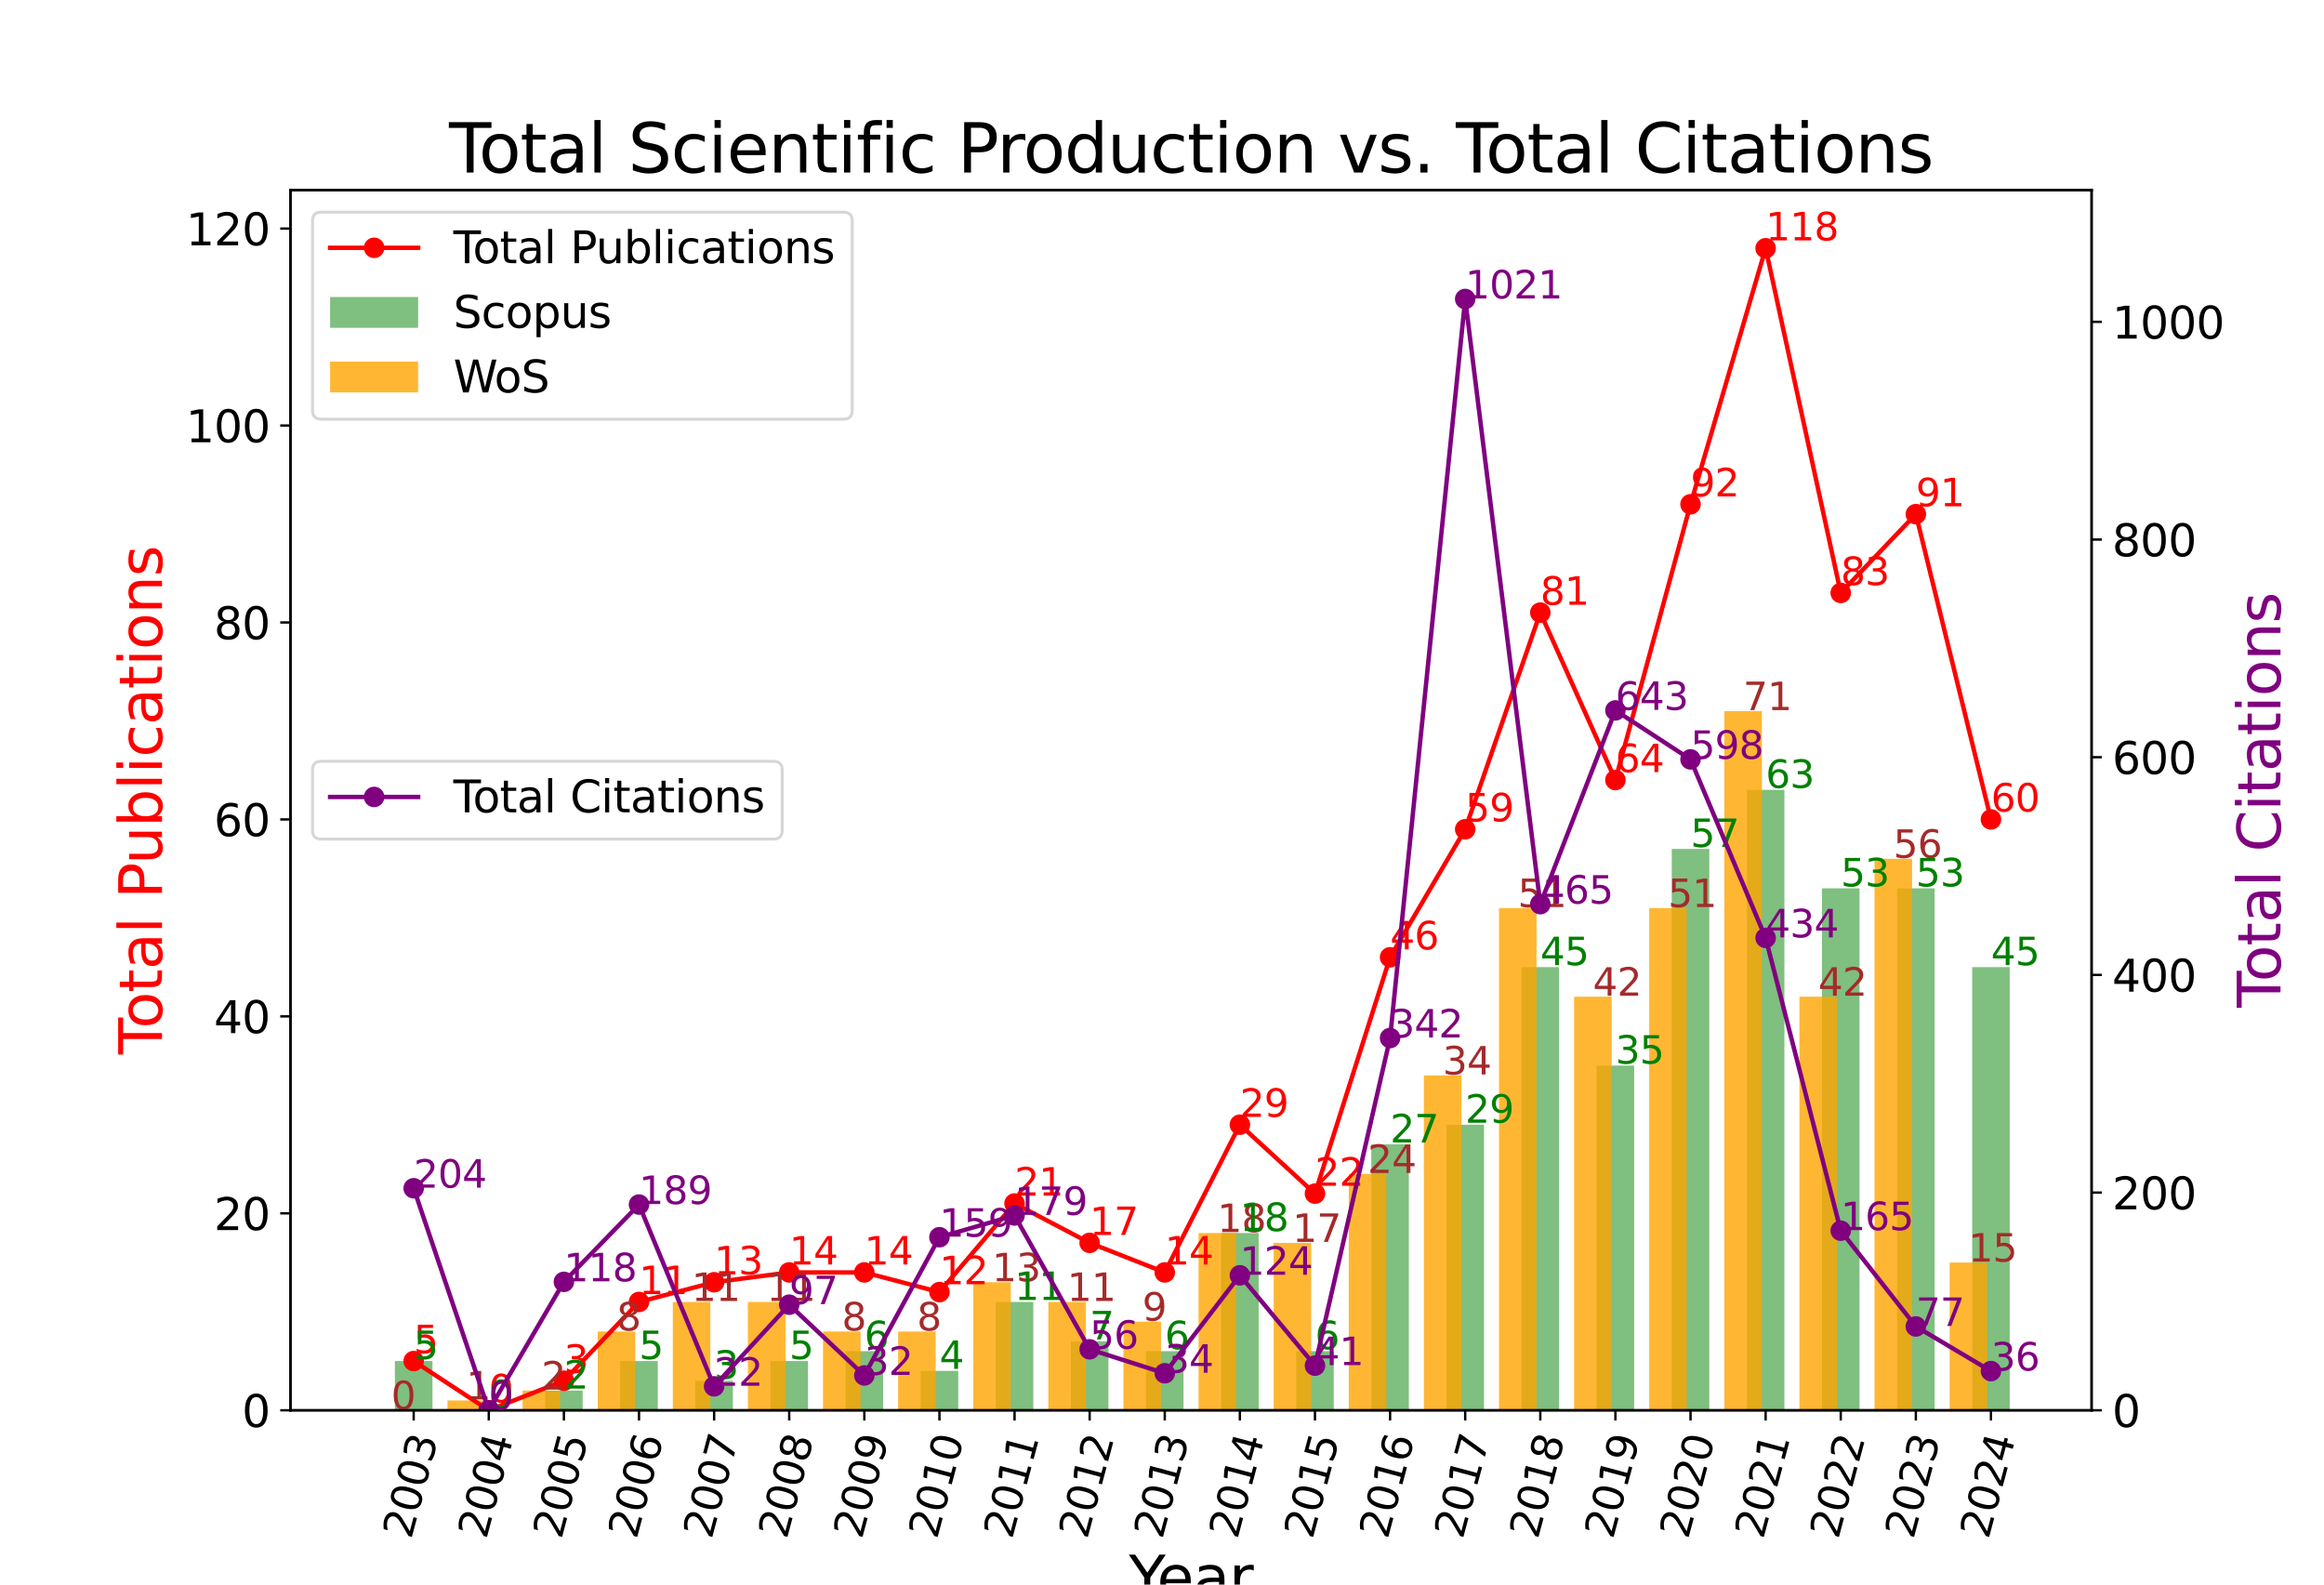 <?xml version="1.0" encoding="utf-8" standalone="no"?>
<!DOCTYPE svg PUBLIC "-//W3C//DTD SVG 1.1//EN"
  "http://www.w3.org/Graphics/SVG/1.1/DTD/svg11.dtd">
<svg xmlns:xlink="http://www.w3.org/1999/xlink" width="792pt" height="540pt" viewBox="0 0 792 540" xmlns="http://www.w3.org/2000/svg" version="1.1">
 <defs>
  <style type="text/css">*{stroke-linejoin: round; stroke-linecap: butt}</style>
 </defs>
 <g id="figure_1">
  <g id="patch_1">
   <path d="M 0 540 
L 792 540 
L 792 0 
L 0 0 
z
" style="fill: #ffffff"/>
  </g>
  <g id="axes_1">
   <g id="patch_2">
    <path d="M 99 480.6 
L 712.8 480.6 
L 712.8 64.8 
L 99 64.8 
z
" style="fill: #ffffff"/>
   </g>
   <g id="patch_3">
    <path d="M 672.102 480.6 
L 684.9 480.6 
L 684.9 329.583 
L 672.102 329.583 
z
" clip-path="url(#p21158d30c5)" style="fill: #008000; opacity: 0.5"/>
   </g>
   <g id="patch_4">
    <path d="M 646.506 480.6 
L 659.304 480.6 
L 659.304 302.736 
L 646.506 302.736 
z
" clip-path="url(#p21158d30c5)" style="fill: #008000; opacity: 0.5"/>
   </g>
   <g id="patch_5">
    <path d="M 620.909 480.6 
L 633.707 480.6 
L 633.707 302.736 
L 620.909 302.736 
z
" clip-path="url(#p21158d30c5)" style="fill: #008000; opacity: 0.5"/>
   </g>
   <g id="patch_6">
    <path d="M 595.313 480.6 
L 608.111 480.6 
L 608.111 269.176 
L 595.313 269.176 
z
" clip-path="url(#p21158d30c5)" style="fill: #008000; opacity: 0.5"/>
   </g>
   <g id="patch_7">
    <path d="M 569.717 480.6 
L 582.515 480.6 
L 582.515 289.312 
L 569.717 289.312 
z
" clip-path="url(#p21158d30c5)" style="fill: #008000; opacity: 0.5"/>
   </g>
   <g id="patch_8">
    <path d="M 544.12 480.6 
L 556.918 480.6 
L 556.918 363.142 
L 544.12 363.142 
z
" clip-path="url(#p21158d30c5)" style="fill: #008000; opacity: 0.5"/>
   </g>
   <g id="patch_9">
    <path d="M 518.524 480.6 
L 531.322 480.6 
L 531.322 329.583 
L 518.524 329.583 
z
" clip-path="url(#p21158d30c5)" style="fill: #008000; opacity: 0.5"/>
   </g>
   <g id="patch_10">
    <path d="M 492.928 480.6 
L 505.726 480.6 
L 505.726 383.278 
L 492.928 383.278 
z
" clip-path="url(#p21158d30c5)" style="fill: #008000; opacity: 0.5"/>
   </g>
   <g id="patch_11">
    <path d="M 467.331 480.6 
L 480.129 480.6 
L 480.129 389.99 
L 467.331 389.99 
z
" clip-path="url(#p21158d30c5)" style="fill: #008000; opacity: 0.5"/>
   </g>
   <g id="patch_12">
    <path d="M 441.735 480.6 
L 454.533 480.6 
L 454.533 460.464 
L 441.735 460.464 
z
" clip-path="url(#p21158d30c5)" style="fill: #008000; opacity: 0.5"/>
   </g>
   <g id="patch_13">
    <path d="M 416.139 480.6 
L 428.937 480.6 
L 428.937 420.193 
L 416.139 420.193 
z
" clip-path="url(#p21158d30c5)" style="fill: #008000; opacity: 0.5"/>
   </g>
   <g id="patch_14">
    <path d="M 390.542 480.6 
L 403.34 480.6 
L 403.34 460.464 
L 390.542 460.464 
z
" clip-path="url(#p21158d30c5)" style="fill: #008000; opacity: 0.5"/>
   </g>
   <g id="patch_15">
    <path d="M 364.946 480.6 
L 377.744 480.6 
L 377.744 457.108 
L 364.946 457.108 
z
" clip-path="url(#p21158d30c5)" style="fill: #008000; opacity: 0.5"/>
   </g>
   <g id="patch_16">
    <path d="M 339.35 480.6 
L 352.148 480.6 
L 352.148 443.685 
L 339.35 443.685 
z
" clip-path="url(#p21158d30c5)" style="fill: #008000; opacity: 0.5"/>
   </g>
   <g id="patch_17">
    <path d="M 313.753 480.6 
L 326.551 480.6 
L 326.551 467.176 
L 313.753 467.176 
z
" clip-path="url(#p21158d30c5)" style="fill: #008000; opacity: 0.5"/>
   </g>
   <g id="patch_18">
    <path d="M 288.157 480.6 
L 300.955 480.6 
L 300.955 460.464 
L 288.157 460.464 
z
" clip-path="url(#p21158d30c5)" style="fill: #008000; opacity: 0.5"/>
   </g>
   <g id="patch_19">
    <path d="M 262.561 480.6 
L 275.359 480.6 
L 275.359 463.82 
L 262.561 463.82 
z
" clip-path="url(#p21158d30c5)" style="fill: #008000; opacity: 0.5"/>
   </g>
   <g id="patch_20">
    <path d="M 236.964 480.6 
L 249.762 480.6 
L 249.762 470.532 
L 236.964 470.532 
z
" clip-path="url(#p21158d30c5)" style="fill: #008000; opacity: 0.5"/>
   </g>
   <g id="patch_21">
    <path d="M 211.368 480.6 
L 224.166 480.6 
L 224.166 463.82 
L 211.368 463.82 
z
" clip-path="url(#p21158d30c5)" style="fill: #008000; opacity: 0.5"/>
   </g>
   <g id="patch_22">
    <path d="M 185.772 480.6 
L 198.57 480.6 
L 198.57 473.888 
L 185.772 473.888 
z
" clip-path="url(#p21158d30c5)" style="fill: #008000; opacity: 0.5"/>
   </g>
   <g id="patch_23">
    <path d="M 160.175 480.6 
L 172.973 480.6 
L 172.973 480.6 
L 160.175 480.6 
z
" clip-path="url(#p21158d30c5)" style="fill: #008000; opacity: 0.5"/>
   </g>
   <g id="patch_24">
    <path d="M 134.579 480.6 
L 147.377 480.6 
L 147.377 463.82 
L 134.579 463.82 
z
" clip-path="url(#p21158d30c5)" style="fill: #008000; opacity: 0.5"/>
   </g>
   <g id="patch_25">
    <path d="M 664.423 480.6 
L 677.221 480.6 
L 677.221 430.261 
L 664.423 430.261 
z
" clip-path="url(#p21158d30c5)" style="fill: #ffa500; opacity: 0.8"/>
   </g>
   <g id="patch_26">
    <path d="M 638.827 480.6 
L 651.625 480.6 
L 651.625 292.668 
L 638.827 292.668 
z
" clip-path="url(#p21158d30c5)" style="fill: #ffa500; opacity: 0.8"/>
   </g>
   <g id="patch_27">
    <path d="M 613.23 480.6 
L 626.028 480.6 
L 626.028 339.651 
L 613.23 339.651 
z
" clip-path="url(#p21158d30c5)" style="fill: #ffa500; opacity: 0.8"/>
   </g>
   <g id="patch_28">
    <path d="M 587.634 480.6 
L 600.432 480.6 
L 600.432 242.329 
L 587.634 242.329 
z
" clip-path="url(#p21158d30c5)" style="fill: #ffa500; opacity: 0.8"/>
   </g>
   <g id="patch_29">
    <path d="M 562.038 480.6 
L 574.836 480.6 
L 574.836 309.447 
L 562.038 309.447 
z
" clip-path="url(#p21158d30c5)" style="fill: #ffa500; opacity: 0.8"/>
   </g>
   <g id="patch_30">
    <path d="M 536.441 480.6 
L 549.239 480.6 
L 549.239 339.651 
L 536.441 339.651 
z
" clip-path="url(#p21158d30c5)" style="fill: #ffa500; opacity: 0.8"/>
   </g>
   <g id="patch_31">
    <path d="M 510.845 480.6 
L 523.643 480.6 
L 523.643 309.447 
L 510.845 309.447 
z
" clip-path="url(#p21158d30c5)" style="fill: #ffa500; opacity: 0.8"/>
   </g>
   <g id="patch_32">
    <path d="M 485.249 480.6 
L 498.047 480.6 
L 498.047 366.498 
L 485.249 366.498 
z
" clip-path="url(#p21158d30c5)" style="fill: #ffa500; opacity: 0.8"/>
   </g>
   <g id="patch_33">
    <path d="M 459.652 480.6 
L 472.45 480.6 
L 472.45 400.058 
L 459.652 400.058 
z
" clip-path="url(#p21158d30c5)" style="fill: #ffa500; opacity: 0.8"/>
   </g>
   <g id="patch_34">
    <path d="M 434.056 480.6 
L 446.854 480.6 
L 446.854 423.549 
L 434.056 423.549 
z
" clip-path="url(#p21158d30c5)" style="fill: #ffa500; opacity: 0.8"/>
   </g>
   <g id="patch_35">
    <path d="M 408.46 480.6 
L 421.258 480.6 
L 421.258 420.193 
L 408.46 420.193 
z
" clip-path="url(#p21158d30c5)" style="fill: #ffa500; opacity: 0.8"/>
   </g>
   <g id="patch_36">
    <path d="M 382.863 480.6 
L 395.661 480.6 
L 395.661 450.397 
L 382.863 450.397 
z
" clip-path="url(#p21158d30c5)" style="fill: #ffa500; opacity: 0.8"/>
   </g>
   <g id="patch_37">
    <path d="M 357.267 480.6 
L 370.065 480.6 
L 370.065 443.685 
L 357.267 443.685 
z
" clip-path="url(#p21158d30c5)" style="fill: #ffa500; opacity: 0.8"/>
   </g>
   <g id="patch_38">
    <path d="M 331.671 480.6 
L 344.469 480.6 
L 344.469 436.973 
L 331.671 436.973 
z
" clip-path="url(#p21158d30c5)" style="fill: #ffa500; opacity: 0.8"/>
   </g>
   <g id="patch_39">
    <path d="M 306.074 480.6 
L 318.872 480.6 
L 318.872 453.753 
L 306.074 453.753 
z
" clip-path="url(#p21158d30c5)" style="fill: #ffa500; opacity: 0.8"/>
   </g>
   <g id="patch_40">
    <path d="M 280.478 480.6 
L 293.276 480.6 
L 293.276 453.753 
L 280.478 453.753 
z
" clip-path="url(#p21158d30c5)" style="fill: #ffa500; opacity: 0.8"/>
   </g>
   <g id="patch_41">
    <path d="M 254.882 480.6 
L 267.68 480.6 
L 267.68 443.685 
L 254.882 443.685 
z
" clip-path="url(#p21158d30c5)" style="fill: #ffa500; opacity: 0.8"/>
   </g>
   <g id="patch_42">
    <path d="M 229.285 480.6 
L 242.083 480.6 
L 242.083 443.685 
L 229.285 443.685 
z
" clip-path="url(#p21158d30c5)" style="fill: #ffa500; opacity: 0.8"/>
   </g>
   <g id="patch_43">
    <path d="M 203.689 480.6 
L 216.487 480.6 
L 216.487 453.753 
L 203.689 453.753 
z
" clip-path="url(#p21158d30c5)" style="fill: #ffa500; opacity: 0.8"/>
   </g>
   <g id="patch_44">
    <path d="M 178.093 480.6 
L 190.891 480.6 
L 190.891 473.888 
L 178.093 473.888 
z
" clip-path="url(#p21158d30c5)" style="fill: #ffa500; opacity: 0.8"/>
   </g>
   <g id="patch_45">
    <path d="M 152.496 480.6 
L 165.294 480.6 
L 165.294 477.244 
L 152.496 477.244 
z
" clip-path="url(#p21158d30c5)" style="fill: #ffa500; opacity: 0.8"/>
   </g>
   <g id="patch_46">
    <path d="M 126.9 480.6 
L 139.698 480.6 
L 139.698 480.6 
L 126.9 480.6 
z
" clip-path="url(#p21158d30c5)" style="fill: #ffa500; opacity: 0.8"/>
   </g>
   <g id="matplotlib.axis_1">
    <g id="xtick_1">
     <g id="line2d_1">
      <defs>
       <path id="m42914824d8" d="M 0 0 
L 0 3.5 
" style="stroke: #000000; stroke-width: 0.8"/>
      </defs>
      <g>
       <use xlink:href="#m42914824d8" x="678.501" y="480.6" style="stroke: #000000; stroke-width: 0.8"/>
      </g>
     </g>
     <g id="text_1">
      <!-- 2024 -->
      <g transform="translate(677.622 524.769) rotate(-75) scale(0.14 -0.14)">
       <defs>
        <path id="DejaVuSans-32" d="M 1228 531 
L 3431 531 
L 3431 0 
L 469 0 
L 469 531 
Q 828 903 1448 1529 
Q 2069 2156 2228 2338 
Q 2531 2678 2651 2914 
Q 2772 3150 2772 3378 
Q 2772 3750 2511 3984 
Q 2250 4219 1831 4219 
Q 1534 4219 1204 4116 
Q 875 4013 500 3803 
L 500 4441 
Q 881 4594 1212 4672 
Q 1544 4750 1819 4750 
Q 2544 4750 2975 4387 
Q 3406 4025 3406 3419 
Q 3406 3131 3298 2873 
Q 3191 2616 2906 2266 
Q 2828 2175 2409 1742 
Q 1991 1309 1228 531 
z
" transform="scale(0.016)"/>
        <path id="DejaVuSans-30" d="M 2034 4250 
Q 1547 4250 1301 3770 
Q 1056 3291 1056 2328 
Q 1056 1369 1301 889 
Q 1547 409 2034 409 
Q 2525 409 2770 889 
Q 3016 1369 3016 2328 
Q 3016 3291 2770 3770 
Q 2525 4250 2034 4250 
z
M 2034 4750 
Q 2819 4750 3233 4129 
Q 3647 3509 3647 2328 
Q 3647 1150 3233 529 
Q 2819 -91 2034 -91 
Q 1250 -91 836 529 
Q 422 1150 422 2328 
Q 422 3509 836 4129 
Q 1250 4750 2034 4750 
z
" transform="scale(0.016)"/>
        <path id="DejaVuSans-34" d="M 2419 4116 
L 825 1625 
L 2419 1625 
L 2419 4116 
z
M 2253 4666 
L 3047 4666 
L 3047 1625 
L 3713 1625 
L 3713 1100 
L 3047 1100 
L 3047 0 
L 2419 0 
L 2419 1100 
L 313 1100 
L 313 1709 
L 2253 4666 
z
" transform="scale(0.016)"/>
       </defs>
       <use xlink:href="#DejaVuSans-32"/>
       <use xlink:href="#DejaVuSans-30" x="63.623"/>
       <use xlink:href="#DejaVuSans-32" x="127.246"/>
       <use xlink:href="#DejaVuSans-34" x="190.869"/>
      </g>
     </g>
    </g>
    <g id="xtick_2">
     <g id="line2d_2">
      <g>
       <use xlink:href="#m42914824d8" x="652.905" y="480.6" style="stroke: #000000; stroke-width: 0.8"/>
      </g>
     </g>
     <g id="text_2">
      <!-- 2023 -->
      <g transform="translate(652.025 524.769) rotate(-75) scale(0.14 -0.14)">
       <defs>
        <path id="DejaVuSans-33" d="M 2597 2516 
Q 3050 2419 3304 2112 
Q 3559 1806 3559 1356 
Q 3559 666 3084 287 
Q 2609 -91 1734 -91 
Q 1441 -91 1130 -33 
Q 819 25 488 141 
L 488 750 
Q 750 597 1062 519 
Q 1375 441 1716 441 
Q 2309 441 2620 675 
Q 2931 909 2931 1356 
Q 2931 1769 2642 2001 
Q 2353 2234 1838 2234 
L 1294 2234 
L 1294 2753 
L 1863 2753 
Q 2328 2753 2575 2939 
Q 2822 3125 2822 3475 
Q 2822 3834 2567 4026 
Q 2313 4219 1838 4219 
Q 1578 4219 1281 4162 
Q 984 4106 628 3988 
L 628 4550 
Q 988 4650 1302 4700 
Q 1616 4750 1894 4750 
Q 2613 4750 3031 4423 
Q 3450 4097 3450 3541 
Q 3450 3153 3228 2886 
Q 3006 2619 2597 2516 
z
" transform="scale(0.016)"/>
       </defs>
       <use xlink:href="#DejaVuSans-32"/>
       <use xlink:href="#DejaVuSans-30" x="63.623"/>
       <use xlink:href="#DejaVuSans-32" x="127.246"/>
       <use xlink:href="#DejaVuSans-33" x="190.869"/>
      </g>
     </g>
    </g>
    <g id="xtick_3">
     <g id="line2d_3">
      <g>
       <use xlink:href="#m42914824d8" x="627.308" y="480.6" style="stroke: #000000; stroke-width: 0.8"/>
      </g>
     </g>
     <g id="text_3">
      <!-- 2022 -->
      <g transform="translate(626.429 524.769) rotate(-75) scale(0.14 -0.14)">
       <use xlink:href="#DejaVuSans-32"/>
       <use xlink:href="#DejaVuSans-30" x="63.623"/>
       <use xlink:href="#DejaVuSans-32" x="127.246"/>
       <use xlink:href="#DejaVuSans-32" x="190.869"/>
      </g>
     </g>
    </g>
    <g id="xtick_4">
     <g id="line2d_4">
      <g>
       <use xlink:href="#m42914824d8" x="601.712" y="480.6" style="stroke: #000000; stroke-width: 0.8"/>
      </g>
     </g>
     <g id="text_4">
      <!-- 2021 -->
      <g transform="translate(600.833 524.769) rotate(-75) scale(0.14 -0.14)">
       <defs>
        <path id="DejaVuSans-31" d="M 794 531 
L 1825 531 
L 1825 4091 
L 703 3866 
L 703 4441 
L 1819 4666 
L 2450 4666 
L 2450 531 
L 3481 531 
L 3481 0 
L 794 0 
L 794 531 
z
" transform="scale(0.016)"/>
       </defs>
       <use xlink:href="#DejaVuSans-32"/>
       <use xlink:href="#DejaVuSans-30" x="63.623"/>
       <use xlink:href="#DejaVuSans-32" x="127.246"/>
       <use xlink:href="#DejaVuSans-31" x="190.869"/>
      </g>
     </g>
    </g>
    <g id="xtick_5">
     <g id="line2d_5">
      <g>
       <use xlink:href="#m42914824d8" x="576.116" y="480.6" style="stroke: #000000; stroke-width: 0.8"/>
      </g>
     </g>
     <g id="text_5">
      <!-- 2020 -->
      <g transform="translate(575.236 524.769) rotate(-75) scale(0.14 -0.14)">
       <use xlink:href="#DejaVuSans-32"/>
       <use xlink:href="#DejaVuSans-30" x="63.623"/>
       <use xlink:href="#DejaVuSans-32" x="127.246"/>
       <use xlink:href="#DejaVuSans-30" x="190.869"/>
      </g>
     </g>
    </g>
    <g id="xtick_6">
     <g id="line2d_6">
      <g>
       <use xlink:href="#m42914824d8" x="550.519" y="480.6" style="stroke: #000000; stroke-width: 0.8"/>
      </g>
     </g>
     <g id="text_6">
      <!-- 2019 -->
      <g transform="translate(549.64 524.769) rotate(-75) scale(0.14 -0.14)">
       <defs>
        <path id="DejaVuSans-39" d="M 703 97 
L 703 672 
Q 941 559 1184 500 
Q 1428 441 1663 441 
Q 2288 441 2617 861 
Q 2947 1281 2994 2138 
Q 2813 1869 2534 1725 
Q 2256 1581 1919 1581 
Q 1219 1581 811 2004 
Q 403 2428 403 3163 
Q 403 3881 828 4315 
Q 1253 4750 1959 4750 
Q 2769 4750 3195 4129 
Q 3622 3509 3622 2328 
Q 3622 1225 3098 567 
Q 2575 -91 1691 -91 
Q 1453 -91 1209 -44 
Q 966 3 703 97 
z
M 1959 2075 
Q 2384 2075 2632 2365 
Q 2881 2656 2881 3163 
Q 2881 3666 2632 3958 
Q 2384 4250 1959 4250 
Q 1534 4250 1286 3958 
Q 1038 3666 1038 3163 
Q 1038 2656 1286 2365 
Q 1534 2075 1959 2075 
z
" transform="scale(0.016)"/>
       </defs>
       <use xlink:href="#DejaVuSans-32"/>
       <use xlink:href="#DejaVuSans-30" x="63.623"/>
       <use xlink:href="#DejaVuSans-31" x="127.246"/>
       <use xlink:href="#DejaVuSans-39" x="190.869"/>
      </g>
     </g>
    </g>
    <g id="xtick_7">
     <g id="line2d_7">
      <g>
       <use xlink:href="#m42914824d8" x="524.923" y="480.6" style="stroke: #000000; stroke-width: 0.8"/>
      </g>
     </g>
     <g id="text_7">
      <!-- 2018 -->
      <g transform="translate(524.044 524.769) rotate(-75) scale(0.14 -0.14)">
       <defs>
        <path id="DejaVuSans-38" d="M 2034 2216 
Q 1584 2216 1326 1975 
Q 1069 1734 1069 1313 
Q 1069 891 1326 650 
Q 1584 409 2034 409 
Q 2484 409 2743 651 
Q 3003 894 3003 1313 
Q 3003 1734 2745 1975 
Q 2488 2216 2034 2216 
z
M 1403 2484 
Q 997 2584 770 2862 
Q 544 3141 544 3541 
Q 544 4100 942 4425 
Q 1341 4750 2034 4750 
Q 2731 4750 3128 4425 
Q 3525 4100 3525 3541 
Q 3525 3141 3298 2862 
Q 3072 2584 2669 2484 
Q 3125 2378 3379 2068 
Q 3634 1759 3634 1313 
Q 3634 634 3220 271 
Q 2806 -91 2034 -91 
Q 1263 -91 848 271 
Q 434 634 434 1313 
Q 434 1759 690 2068 
Q 947 2378 1403 2484 
z
M 1172 3481 
Q 1172 3119 1398 2916 
Q 1625 2713 2034 2713 
Q 2441 2713 2670 2916 
Q 2900 3119 2900 3481 
Q 2900 3844 2670 4047 
Q 2441 4250 2034 4250 
Q 1625 4250 1398 4047 
Q 1172 3844 1172 3481 
z
" transform="scale(0.016)"/>
       </defs>
       <use xlink:href="#DejaVuSans-32"/>
       <use xlink:href="#DejaVuSans-30" x="63.623"/>
       <use xlink:href="#DejaVuSans-31" x="127.246"/>
       <use xlink:href="#DejaVuSans-38" x="190.869"/>
      </g>
     </g>
    </g>
    <g id="xtick_8">
     <g id="line2d_8">
      <g>
       <use xlink:href="#m42914824d8" x="499.327" y="480.6" style="stroke: #000000; stroke-width: 0.8"/>
      </g>
     </g>
     <g id="text_8">
      <!-- 2017 -->
      <g transform="translate(498.447 524.769) rotate(-75) scale(0.14 -0.14)">
       <defs>
        <path id="DejaVuSans-37" d="M 525 4666 
L 3525 4666 
L 3525 4397 
L 1831 0 
L 1172 0 
L 2766 4134 
L 525 4134 
L 525 4666 
z
" transform="scale(0.016)"/>
       </defs>
       <use xlink:href="#DejaVuSans-32"/>
       <use xlink:href="#DejaVuSans-30" x="63.623"/>
       <use xlink:href="#DejaVuSans-31" x="127.246"/>
       <use xlink:href="#DejaVuSans-37" x="190.869"/>
      </g>
     </g>
    </g>
    <g id="xtick_9">
     <g id="line2d_9">
      <g>
       <use xlink:href="#m42914824d8" x="473.73" y="480.6" style="stroke: #000000; stroke-width: 0.8"/>
      </g>
     </g>
     <g id="text_9">
      <!-- 2016 -->
      <g transform="translate(472.851 524.769) rotate(-75) scale(0.14 -0.14)">
       <defs>
        <path id="DejaVuSans-36" d="M 2113 2584 
Q 1688 2584 1439 2293 
Q 1191 2003 1191 1497 
Q 1191 994 1439 701 
Q 1688 409 2113 409 
Q 2538 409 2786 701 
Q 3034 994 3034 1497 
Q 3034 2003 2786 2293 
Q 2538 2584 2113 2584 
z
M 3366 4563 
L 3366 3988 
Q 3128 4100 2886 4159 
Q 2644 4219 2406 4219 
Q 1781 4219 1451 3797 
Q 1122 3375 1075 2522 
Q 1259 2794 1537 2939 
Q 1816 3084 2150 3084 
Q 2853 3084 3261 2657 
Q 3669 2231 3669 1497 
Q 3669 778 3244 343 
Q 2819 -91 2113 -91 
Q 1303 -91 875 529 
Q 447 1150 447 2328 
Q 447 3434 972 4092 
Q 1497 4750 2381 4750 
Q 2619 4750 2861 4703 
Q 3103 4656 3366 4563 
z
" transform="scale(0.016)"/>
       </defs>
       <use xlink:href="#DejaVuSans-32"/>
       <use xlink:href="#DejaVuSans-30" x="63.623"/>
       <use xlink:href="#DejaVuSans-31" x="127.246"/>
       <use xlink:href="#DejaVuSans-36" x="190.869"/>
      </g>
     </g>
    </g>
    <g id="xtick_10">
     <g id="line2d_10">
      <g>
       <use xlink:href="#m42914824d8" x="448.134" y="480.6" style="stroke: #000000; stroke-width: 0.8"/>
      </g>
     </g>
     <g id="text_10">
      <!-- 2015 -->
      <g transform="translate(447.255 524.769) rotate(-75) scale(0.14 -0.14)">
       <defs>
        <path id="DejaVuSans-35" d="M 691 4666 
L 3169 4666 
L 3169 4134 
L 1269 4134 
L 1269 2991 
Q 1406 3038 1543 3061 
Q 1681 3084 1819 3084 
Q 2600 3084 3056 2656 
Q 3513 2228 3513 1497 
Q 3513 744 3044 326 
Q 2575 -91 1722 -91 
Q 1428 -91 1123 -41 
Q 819 9 494 109 
L 494 744 
Q 775 591 1075 516 
Q 1375 441 1709 441 
Q 2250 441 2565 725 
Q 2881 1009 2881 1497 
Q 2881 1984 2565 2268 
Q 2250 2553 1709 2553 
Q 1456 2553 1204 2497 
Q 953 2441 691 2322 
L 691 4666 
z
" transform="scale(0.016)"/>
       </defs>
       <use xlink:href="#DejaVuSans-32"/>
       <use xlink:href="#DejaVuSans-30" x="63.623"/>
       <use xlink:href="#DejaVuSans-31" x="127.246"/>
       <use xlink:href="#DejaVuSans-35" x="190.869"/>
      </g>
     </g>
    </g>
    <g id="xtick_11">
     <g id="line2d_11">
      <g>
       <use xlink:href="#m42914824d8" x="422.538" y="480.6" style="stroke: #000000; stroke-width: 0.8"/>
      </g>
     </g>
     <g id="text_11">
      <!-- 2014 -->
      <g transform="translate(421.658 524.769) rotate(-75) scale(0.14 -0.14)">
       <use xlink:href="#DejaVuSans-32"/>
       <use xlink:href="#DejaVuSans-30" x="63.623"/>
       <use xlink:href="#DejaVuSans-31" x="127.246"/>
       <use xlink:href="#DejaVuSans-34" x="190.869"/>
      </g>
     </g>
    </g>
    <g id="xtick_12">
     <g id="line2d_12">
      <g>
       <use xlink:href="#m42914824d8" x="396.941" y="480.6" style="stroke: #000000; stroke-width: 0.8"/>
      </g>
     </g>
     <g id="text_12">
      <!-- 2013 -->
      <g transform="translate(396.062 524.769) rotate(-75) scale(0.14 -0.14)">
       <use xlink:href="#DejaVuSans-32"/>
       <use xlink:href="#DejaVuSans-30" x="63.623"/>
       <use xlink:href="#DejaVuSans-31" x="127.246"/>
       <use xlink:href="#DejaVuSans-33" x="190.869"/>
      </g>
     </g>
    </g>
    <g id="xtick_13">
     <g id="line2d_13">
      <g>
       <use xlink:href="#m42914824d8" x="371.345" y="480.6" style="stroke: #000000; stroke-width: 0.8"/>
      </g>
     </g>
     <g id="text_13">
      <!-- 2012 -->
      <g transform="translate(370.466 524.769) rotate(-75) scale(0.14 -0.14)">
       <use xlink:href="#DejaVuSans-32"/>
       <use xlink:href="#DejaVuSans-30" x="63.623"/>
       <use xlink:href="#DejaVuSans-31" x="127.246"/>
       <use xlink:href="#DejaVuSans-32" x="190.869"/>
      </g>
     </g>
    </g>
    <g id="xtick_14">
     <g id="line2d_14">
      <g>
       <use xlink:href="#m42914824d8" x="345.749" y="480.6" style="stroke: #000000; stroke-width: 0.8"/>
      </g>
     </g>
     <g id="text_14">
      <!-- 2011 -->
      <g transform="translate(344.869 524.769) rotate(-75) scale(0.14 -0.14)">
       <use xlink:href="#DejaVuSans-32"/>
       <use xlink:href="#DejaVuSans-30" x="63.623"/>
       <use xlink:href="#DejaVuSans-31" x="127.246"/>
       <use xlink:href="#DejaVuSans-31" x="190.869"/>
      </g>
     </g>
    </g>
    <g id="xtick_15">
     <g id="line2d_15">
      <g>
       <use xlink:href="#m42914824d8" x="320.152" y="480.6" style="stroke: #000000; stroke-width: 0.8"/>
      </g>
     </g>
     <g id="text_15">
      <!-- 2010 -->
      <g transform="translate(319.273 524.769) rotate(-75) scale(0.14 -0.14)">
       <use xlink:href="#DejaVuSans-32"/>
       <use xlink:href="#DejaVuSans-30" x="63.623"/>
       <use xlink:href="#DejaVuSans-31" x="127.246"/>
       <use xlink:href="#DejaVuSans-30" x="190.869"/>
      </g>
     </g>
    </g>
    <g id="xtick_16">
     <g id="line2d_16">
      <g>
       <use xlink:href="#m42914824d8" x="294.556" y="480.6" style="stroke: #000000; stroke-width: 0.8"/>
      </g>
     </g>
     <g id="text_16">
      <!-- 2009 -->
      <g transform="translate(293.677 524.769) rotate(-75) scale(0.14 -0.14)">
       <use xlink:href="#DejaVuSans-32"/>
       <use xlink:href="#DejaVuSans-30" x="63.623"/>
       <use xlink:href="#DejaVuSans-30" x="127.246"/>
       <use xlink:href="#DejaVuSans-39" x="190.869"/>
      </g>
     </g>
    </g>
    <g id="xtick_17">
     <g id="line2d_17">
      <g>
       <use xlink:href="#m42914824d8" x="268.96" y="480.6" style="stroke: #000000; stroke-width: 0.8"/>
      </g>
     </g>
     <g id="text_17">
      <!-- 2008 -->
      <g transform="translate(268.08 524.769) rotate(-75) scale(0.14 -0.14)">
       <use xlink:href="#DejaVuSans-32"/>
       <use xlink:href="#DejaVuSans-30" x="63.623"/>
       <use xlink:href="#DejaVuSans-30" x="127.246"/>
       <use xlink:href="#DejaVuSans-38" x="190.869"/>
      </g>
     </g>
    </g>
    <g id="xtick_18">
     <g id="line2d_18">
      <g>
       <use xlink:href="#m42914824d8" x="243.363" y="480.6" style="stroke: #000000; stroke-width: 0.8"/>
      </g>
     </g>
     <g id="text_18">
      <!-- 2007 -->
      <g transform="translate(242.484 524.769) rotate(-75) scale(0.14 -0.14)">
       <use xlink:href="#DejaVuSans-32"/>
       <use xlink:href="#DejaVuSans-30" x="63.623"/>
       <use xlink:href="#DejaVuSans-30" x="127.246"/>
       <use xlink:href="#DejaVuSans-37" x="190.869"/>
      </g>
     </g>
    </g>
    <g id="xtick_19">
     <g id="line2d_19">
      <g>
       <use xlink:href="#m42914824d8" x="217.767" y="480.6" style="stroke: #000000; stroke-width: 0.8"/>
      </g>
     </g>
     <g id="text_19">
      <!-- 2006 -->
      <g transform="translate(216.888 524.769) rotate(-75) scale(0.14 -0.14)">
       <use xlink:href="#DejaVuSans-32"/>
       <use xlink:href="#DejaVuSans-30" x="63.623"/>
       <use xlink:href="#DejaVuSans-30" x="127.246"/>
       <use xlink:href="#DejaVuSans-36" x="190.869"/>
      </g>
     </g>
    </g>
    <g id="xtick_20">
     <g id="line2d_20">
      <g>
       <use xlink:href="#m42914824d8" x="192.171" y="480.6" style="stroke: #000000; stroke-width: 0.8"/>
      </g>
     </g>
     <g id="text_20">
      <!-- 2005 -->
      <g transform="translate(191.291 524.769) rotate(-75) scale(0.14 -0.14)">
       <use xlink:href="#DejaVuSans-32"/>
       <use xlink:href="#DejaVuSans-30" x="63.623"/>
       <use xlink:href="#DejaVuSans-30" x="127.246"/>
       <use xlink:href="#DejaVuSans-35" x="190.869"/>
      </g>
     </g>
    </g>
    <g id="xtick_21">
     <g id="line2d_21">
      <g>
       <use xlink:href="#m42914824d8" x="166.574" y="480.6" style="stroke: #000000; stroke-width: 0.8"/>
      </g>
     </g>
     <g id="text_21">
      <!-- 2004 -->
      <g transform="translate(165.695 524.769) rotate(-75) scale(0.14 -0.14)">
       <use xlink:href="#DejaVuSans-32"/>
       <use xlink:href="#DejaVuSans-30" x="63.623"/>
       <use xlink:href="#DejaVuSans-30" x="127.246"/>
       <use xlink:href="#DejaVuSans-34" x="190.869"/>
      </g>
     </g>
    </g>
    <g id="xtick_22">
     <g id="line2d_22">
      <g>
       <use xlink:href="#m42914824d8" x="140.978" y="480.6" style="stroke: #000000; stroke-width: 0.8"/>
      </g>
     </g>
     <g id="text_22">
      <!-- 2003 -->
      <g transform="translate(140.099 524.769) rotate(-75) scale(0.14 -0.14)">
       <use xlink:href="#DejaVuSans-32"/>
       <use xlink:href="#DejaVuSans-30" x="63.623"/>
       <use xlink:href="#DejaVuSans-30" x="127.246"/>
       <use xlink:href="#DejaVuSans-33" x="190.869"/>
      </g>
     </g>
    </g>
    <g id="text_23">
     <!-- Year -->
     <g transform="translate(384.725 544.72) scale(0.2 -0.2)">
      <defs>
       <path id="DejaVuSans-59" d="M -13 4666 
L 666 4666 
L 1959 2747 
L 3244 4666 
L 3922 4666 
L 2272 2222 
L 2272 0 
L 1638 0 
L 1638 2222 
L -13 4666 
z
" transform="scale(0.016)"/>
       <path id="DejaVuSans-65" d="M 3597 1894 
L 3597 1613 
L 953 1613 
Q 991 1019 1311 708 
Q 1631 397 2203 397 
Q 2534 397 2845 478 
Q 3156 559 3463 722 
L 3463 178 
Q 3153 47 2828 -22 
Q 2503 -91 2169 -91 
Q 1331 -91 842 396 
Q 353 884 353 1716 
Q 353 2575 817 3079 
Q 1281 3584 2069 3584 
Q 2775 3584 3186 3129 
Q 3597 2675 3597 1894 
z
M 3022 2063 
Q 3016 2534 2758 2815 
Q 2500 3097 2075 3097 
Q 1594 3097 1305 2825 
Q 1016 2553 972 2059 
L 3022 2063 
z
" transform="scale(0.016)"/>
       <path id="DejaVuSans-61" d="M 2194 1759 
Q 1497 1759 1228 1600 
Q 959 1441 959 1056 
Q 959 750 1161 570 
Q 1363 391 1709 391 
Q 2188 391 2477 730 
Q 2766 1069 2766 1631 
L 2766 1759 
L 2194 1759 
z
M 3341 1997 
L 3341 0 
L 2766 0 
L 2766 531 
Q 2569 213 2275 61 
Q 1981 -91 1556 -91 
Q 1019 -91 701 211 
Q 384 513 384 1019 
Q 384 1609 779 1909 
Q 1175 2209 1959 2209 
L 2766 2209 
L 2766 2266 
Q 2766 2663 2505 2880 
Q 2244 3097 1772 3097 
Q 1472 3097 1187 3025 
Q 903 2953 641 2809 
L 641 3341 
Q 956 3463 1253 3523 
Q 1550 3584 1831 3584 
Q 2591 3584 2966 3190 
Q 3341 2797 3341 1997 
z
" transform="scale(0.016)"/>
       <path id="DejaVuSans-72" d="M 2631 2963 
Q 2534 3019 2420 3045 
Q 2306 3072 2169 3072 
Q 1681 3072 1420 2755 
Q 1159 2438 1159 1844 
L 1159 0 
L 581 0 
L 581 3500 
L 1159 3500 
L 1159 2956 
Q 1341 3275 1631 3429 
Q 1922 3584 2338 3584 
Q 2397 3584 2469 3576 
Q 2541 3569 2628 3553 
L 2631 2963 
z
" transform="scale(0.016)"/>
      </defs>
      <use xlink:href="#DejaVuSans-59"/>
      <use xlink:href="#DejaVuSans-65" x="47.834"/>
      <use xlink:href="#DejaVuSans-61" x="109.357"/>
      <use xlink:href="#DejaVuSans-72" x="170.637"/>
     </g>
    </g>
   </g>
   <g id="matplotlib.axis_2">
    <g id="ytick_1">
     <g id="line2d_23">
      <defs>
       <path id="mbd52d9cbbe" d="M 0 0 
L -3.5 0 
" style="stroke: #000000; stroke-width: 0.8"/>
      </defs>
      <g>
       <use xlink:href="#mbd52d9cbbe" x="99" y="480.6" style="stroke: #000000; stroke-width: 0.8"/>
      </g>
     </g>
     <g id="text_24">
      <!-- 0 -->
      <g transform="translate(82.456 486.299) scale(0.15 -0.15)">
       <use xlink:href="#DejaVuSans-30"/>
      </g>
     </g>
    </g>
    <g id="ytick_2">
     <g id="line2d_24">
      <g>
       <use xlink:href="#mbd52d9cbbe" x="99" y="413.481" style="stroke: #000000; stroke-width: 0.8"/>
      </g>
     </g>
     <g id="text_25">
      <!-- 20 -->
      <g transform="translate(72.912 419.18) scale(0.15 -0.15)">
       <use xlink:href="#DejaVuSans-32"/>
       <use xlink:href="#DejaVuSans-30" x="63.623"/>
      </g>
     </g>
    </g>
    <g id="ytick_3">
     <g id="line2d_25">
      <g>
       <use xlink:href="#mbd52d9cbbe" x="99" y="346.363" style="stroke: #000000; stroke-width: 0.8"/>
      </g>
     </g>
     <g id="text_26">
      <!-- 40 -->
      <g transform="translate(72.912 352.062) scale(0.15 -0.15)">
       <use xlink:href="#DejaVuSans-34"/>
       <use xlink:href="#DejaVuSans-30" x="63.623"/>
      </g>
     </g>
    </g>
    <g id="ytick_4">
     <g id="line2d_26">
      <g>
       <use xlink:href="#mbd52d9cbbe" x="99" y="279.244" style="stroke: #000000; stroke-width: 0.8"/>
      </g>
     </g>
     <g id="text_27">
      <!-- 60 -->
      <g transform="translate(72.912 284.943) scale(0.15 -0.15)">
       <use xlink:href="#DejaVuSans-36"/>
       <use xlink:href="#DejaVuSans-30" x="63.623"/>
      </g>
     </g>
    </g>
    <g id="ytick_5">
     <g id="line2d_27">
      <g>
       <use xlink:href="#mbd52d9cbbe" x="99" y="212.125" style="stroke: #000000; stroke-width: 0.8"/>
      </g>
     </g>
     <g id="text_28">
      <!-- 80 -->
      <g transform="translate(72.912 217.824) scale(0.15 -0.15)">
       <use xlink:href="#DejaVuSans-38"/>
       <use xlink:href="#DejaVuSans-30" x="63.623"/>
      </g>
     </g>
    </g>
    <g id="ytick_6">
     <g id="line2d_28">
      <g>
       <use xlink:href="#mbd52d9cbbe" x="99" y="145.007" style="stroke: #000000; stroke-width: 0.8"/>
      </g>
     </g>
     <g id="text_29">
      <!-- 100 -->
      <g transform="translate(63.369 150.706) scale(0.15 -0.15)">
       <use xlink:href="#DejaVuSans-31"/>
       <use xlink:href="#DejaVuSans-30" x="63.623"/>
       <use xlink:href="#DejaVuSans-30" x="127.246"/>
      </g>
     </g>
    </g>
    <g id="ytick_7">
     <g id="line2d_29">
      <g>
       <use xlink:href="#mbd52d9cbbe" x="99" y="77.888" style="stroke: #000000; stroke-width: 0.8"/>
      </g>
     </g>
     <g id="text_30">
      <!-- 120 -->
      <g transform="translate(63.369 83.587) scale(0.15 -0.15)">
       <use xlink:href="#DejaVuSans-31"/>
       <use xlink:href="#DejaVuSans-32" x="63.623"/>
       <use xlink:href="#DejaVuSans-30" x="127.246"/>
      </g>
     </g>
    </g>
    <g id="text_31">
     <!-- Total Publications -->
     <g style="fill: #ff0000" transform="translate(55.209 359.319) rotate(-90) scale(0.2 -0.2)">
      <defs>
       <path id="DejaVuSans-54" d="M -19 4666 
L 3928 4666 
L 3928 4134 
L 2272 4134 
L 2272 0 
L 1638 0 
L 1638 4134 
L -19 4134 
L -19 4666 
z
" transform="scale(0.016)"/>
       <path id="DejaVuSans-6f" d="M 1959 3097 
Q 1497 3097 1228 2736 
Q 959 2375 959 1747 
Q 959 1119 1226 758 
Q 1494 397 1959 397 
Q 2419 397 2687 759 
Q 2956 1122 2956 1747 
Q 2956 2369 2687 2733 
Q 2419 3097 1959 3097 
z
M 1959 3584 
Q 2709 3584 3137 3096 
Q 3566 2609 3566 1747 
Q 3566 888 3137 398 
Q 2709 -91 1959 -91 
Q 1206 -91 779 398 
Q 353 888 353 1747 
Q 353 2609 779 3096 
Q 1206 3584 1959 3584 
z
" transform="scale(0.016)"/>
       <path id="DejaVuSans-74" d="M 1172 4494 
L 1172 3500 
L 2356 3500 
L 2356 3053 
L 1172 3053 
L 1172 1153 
Q 1172 725 1289 603 
Q 1406 481 1766 481 
L 2356 481 
L 2356 0 
L 1766 0 
Q 1100 0 847 248 
Q 594 497 594 1153 
L 594 3053 
L 172 3053 
L 172 3500 
L 594 3500 
L 594 4494 
L 1172 4494 
z
" transform="scale(0.016)"/>
       <path id="DejaVuSans-6c" d="M 603 4863 
L 1178 4863 
L 1178 0 
L 603 0 
L 603 4863 
z
" transform="scale(0.016)"/>
       <path id="DejaVuSans-20" transform="scale(0.016)"/>
       <path id="DejaVuSans-50" d="M 1259 4147 
L 1259 2394 
L 2053 2394 
Q 2494 2394 2734 2622 
Q 2975 2850 2975 3272 
Q 2975 3691 2734 3919 
Q 2494 4147 2053 4147 
L 1259 4147 
z
M 628 4666 
L 2053 4666 
Q 2838 4666 3239 4311 
Q 3641 3956 3641 3272 
Q 3641 2581 3239 2228 
Q 2838 1875 2053 1875 
L 1259 1875 
L 1259 0 
L 628 0 
L 628 4666 
z
" transform="scale(0.016)"/>
       <path id="DejaVuSans-75" d="M 544 1381 
L 544 3500 
L 1119 3500 
L 1119 1403 
Q 1119 906 1312 657 
Q 1506 409 1894 409 
Q 2359 409 2629 706 
Q 2900 1003 2900 1516 
L 2900 3500 
L 3475 3500 
L 3475 0 
L 2900 0 
L 2900 538 
Q 2691 219 2414 64 
Q 2138 -91 1772 -91 
Q 1169 -91 856 284 
Q 544 659 544 1381 
z
M 1991 3584 
L 1991 3584 
z
" transform="scale(0.016)"/>
       <path id="DejaVuSans-62" d="M 3116 1747 
Q 3116 2381 2855 2742 
Q 2594 3103 2138 3103 
Q 1681 3103 1420 2742 
Q 1159 2381 1159 1747 
Q 1159 1113 1420 752 
Q 1681 391 2138 391 
Q 2594 391 2855 752 
Q 3116 1113 3116 1747 
z
M 1159 2969 
Q 1341 3281 1617 3432 
Q 1894 3584 2278 3584 
Q 2916 3584 3314 3078 
Q 3713 2572 3713 1747 
Q 3713 922 3314 415 
Q 2916 -91 2278 -91 
Q 1894 -91 1617 61 
Q 1341 213 1159 525 
L 1159 0 
L 581 0 
L 581 4863 
L 1159 4863 
L 1159 2969 
z
" transform="scale(0.016)"/>
       <path id="DejaVuSans-69" d="M 603 3500 
L 1178 3500 
L 1178 0 
L 603 0 
L 603 3500 
z
M 603 4863 
L 1178 4863 
L 1178 4134 
L 603 4134 
L 603 4863 
z
" transform="scale(0.016)"/>
       <path id="DejaVuSans-63" d="M 3122 3366 
L 3122 2828 
Q 2878 2963 2633 3030 
Q 2388 3097 2138 3097 
Q 1578 3097 1268 2742 
Q 959 2388 959 1747 
Q 959 1106 1268 751 
Q 1578 397 2138 397 
Q 2388 397 2633 464 
Q 2878 531 3122 666 
L 3122 134 
Q 2881 22 2623 -34 
Q 2366 -91 2075 -91 
Q 1284 -91 818 406 
Q 353 903 353 1747 
Q 353 2603 823 3093 
Q 1294 3584 2113 3584 
Q 2378 3584 2631 3529 
Q 2884 3475 3122 3366 
z
" transform="scale(0.016)"/>
       <path id="DejaVuSans-6e" d="M 3513 2113 
L 3513 0 
L 2938 0 
L 2938 2094 
Q 2938 2591 2744 2837 
Q 2550 3084 2163 3084 
Q 1697 3084 1428 2787 
Q 1159 2491 1159 1978 
L 1159 0 
L 581 0 
L 581 3500 
L 1159 3500 
L 1159 2956 
Q 1366 3272 1645 3428 
Q 1925 3584 2291 3584 
Q 2894 3584 3203 3211 
Q 3513 2838 3513 2113 
z
" transform="scale(0.016)"/>
       <path id="DejaVuSans-73" d="M 2834 3397 
L 2834 2853 
Q 2591 2978 2328 3040 
Q 2066 3103 1784 3103 
Q 1356 3103 1142 2972 
Q 928 2841 928 2578 
Q 928 2378 1081 2264 
Q 1234 2150 1697 2047 
L 1894 2003 
Q 2506 1872 2764 1633 
Q 3022 1394 3022 966 
Q 3022 478 2636 193 
Q 2250 -91 1575 -91 
Q 1294 -91 989 -36 
Q 684 19 347 128 
L 347 722 
Q 666 556 975 473 
Q 1284 391 1588 391 
Q 1994 391 2212 530 
Q 2431 669 2431 922 
Q 2431 1156 2273 1281 
Q 2116 1406 1581 1522 
L 1381 1569 
Q 847 1681 609 1914 
Q 372 2147 372 2553 
Q 372 3047 722 3315 
Q 1072 3584 1716 3584 
Q 2034 3584 2315 3537 
Q 2597 3491 2834 3397 
z
" transform="scale(0.016)"/>
      </defs>
      <use xlink:href="#DejaVuSans-54"/>
      <use xlink:href="#DejaVuSans-6f" x="44.084"/>
      <use xlink:href="#DejaVuSans-74" x="105.266"/>
      <use xlink:href="#DejaVuSans-61" x="144.475"/>
      <use xlink:href="#DejaVuSans-6c" x="205.754"/>
      <use xlink:href="#DejaVuSans-20" x="233.537"/>
      <use xlink:href="#DejaVuSans-50" x="265.324"/>
      <use xlink:href="#DejaVuSans-75" x="323.877"/>
      <use xlink:href="#DejaVuSans-62" x="387.256"/>
      <use xlink:href="#DejaVuSans-6c" x="450.732"/>
      <use xlink:href="#DejaVuSans-69" x="478.516"/>
      <use xlink:href="#DejaVuSans-63" x="506.299"/>
      <use xlink:href="#DejaVuSans-61" x="561.279"/>
      <use xlink:href="#DejaVuSans-74" x="622.559"/>
      <use xlink:href="#DejaVuSans-69" x="661.768"/>
      <use xlink:href="#DejaVuSans-6f" x="689.551"/>
      <use xlink:href="#DejaVuSans-6e" x="750.732"/>
      <use xlink:href="#DejaVuSans-73" x="814.111"/>
     </g>
    </g>
   </g>
   <g id="line2d_30">
    <path d="M 678.501 279.244 
L 652.905 175.21 
L 627.308 202.058 
L 601.712 84.6 
L 576.116 171.854 
L 550.519 265.82 
L 524.923 208.769 
L 499.327 282.6 
L 473.73 326.227 
L 448.134 406.769 
L 422.538 383.278 
L 396.941 433.617 
L 371.345 423.549 
L 345.749 410.125 
L 320.152 440.329 
L 294.556 433.617 
L 268.96 433.617 
L 243.363 436.973 
L 217.767 443.685 
L 192.171 470.532 
L 166.574 480.6 
L 140.978 463.82 
" clip-path="url(#p21158d30c5)" style="fill: none; stroke: #ff0000; stroke-width: 1.5; stroke-linecap: square"/>
    <defs>
     <path id="m52109156c5" d="M 0 3 
C 0.796 3 1.559 2.684 2.121 2.121 
C 2.684 1.559 3 0.796 3 0 
C 3 -0.796 2.684 -1.559 2.121 -2.121 
C 1.559 -2.684 0.796 -3 0 -3 
C -0.796 -3 -1.559 -2.684 -2.121 -2.121 
C -2.684 -1.559 -3 -0.796 -3 0 
C -3 0.796 -2.684 1.559 -2.121 2.121 
C -1.559 2.684 -0.796 3 0 3 
z
" style="stroke: #ff0000"/>
    </defs>
    <g clip-path="url(#p21158d30c5)">
     <use xlink:href="#m52109156c5" x="678.501" y="279.244" style="fill: #ff0000; stroke: #ff0000"/>
     <use xlink:href="#m52109156c5" x="652.905" y="175.21" style="fill: #ff0000; stroke: #ff0000"/>
     <use xlink:href="#m52109156c5" x="627.308" y="202.058" style="fill: #ff0000; stroke: #ff0000"/>
     <use xlink:href="#m52109156c5" x="601.712" y="84.6" style="fill: #ff0000; stroke: #ff0000"/>
     <use xlink:href="#m52109156c5" x="576.116" y="171.854" style="fill: #ff0000; stroke: #ff0000"/>
     <use xlink:href="#m52109156c5" x="550.519" y="265.82" style="fill: #ff0000; stroke: #ff0000"/>
     <use xlink:href="#m52109156c5" x="524.923" y="208.769" style="fill: #ff0000; stroke: #ff0000"/>
     <use xlink:href="#m52109156c5" x="499.327" y="282.6" style="fill: #ff0000; stroke: #ff0000"/>
     <use xlink:href="#m52109156c5" x="473.73" y="326.227" style="fill: #ff0000; stroke: #ff0000"/>
     <use xlink:href="#m52109156c5" x="448.134" y="406.769" style="fill: #ff0000; stroke: #ff0000"/>
     <use xlink:href="#m52109156c5" x="422.538" y="383.278" style="fill: #ff0000; stroke: #ff0000"/>
     <use xlink:href="#m52109156c5" x="396.941" y="433.617" style="fill: #ff0000; stroke: #ff0000"/>
     <use xlink:href="#m52109156c5" x="371.345" y="423.549" style="fill: #ff0000; stroke: #ff0000"/>
     <use xlink:href="#m52109156c5" x="345.749" y="410.125" style="fill: #ff0000; stroke: #ff0000"/>
     <use xlink:href="#m52109156c5" x="320.152" y="440.329" style="fill: #ff0000; stroke: #ff0000"/>
     <use xlink:href="#m52109156c5" x="294.556" y="433.617" style="fill: #ff0000; stroke: #ff0000"/>
     <use xlink:href="#m52109156c5" x="268.96" y="433.617" style="fill: #ff0000; stroke: #ff0000"/>
     <use xlink:href="#m52109156c5" x="243.363" y="436.973" style="fill: #ff0000; stroke: #ff0000"/>
     <use xlink:href="#m52109156c5" x="217.767" y="443.685" style="fill: #ff0000; stroke: #ff0000"/>
     <use xlink:href="#m52109156c5" x="192.171" y="470.532" style="fill: #ff0000; stroke: #ff0000"/>
     <use xlink:href="#m52109156c5" x="166.574" y="480.6" style="fill: #ff0000; stroke: #ff0000"/>
     <use xlink:href="#m52109156c5" x="140.978" y="463.82" style="fill: #ff0000; stroke: #ff0000"/>
    </g>
   </g>
   <g id="patch_47">
    <path d="M 99 480.6 
L 99 64.8 
" style="fill: none; stroke: #000000; stroke-width: 0.8; stroke-linejoin: miter; stroke-linecap: square"/>
   </g>
   <g id="patch_48">
    <path d="M 712.8 480.6 
L 712.8 64.8 
" style="fill: none; stroke: #000000; stroke-width: 0.8; stroke-linejoin: miter; stroke-linecap: square"/>
   </g>
   <g id="patch_49">
    <path d="M 99 480.6 
L 712.8 480.6 
" style="fill: none; stroke: #000000; stroke-width: 0.8; stroke-linejoin: miter; stroke-linecap: square"/>
   </g>
   <g id="patch_50">
    <path d="M 99 64.8 
L 712.8 64.8 
" style="fill: none; stroke: #000000; stroke-width: 0.8; stroke-linejoin: miter; stroke-linecap: square"/>
   </g>
   <g id="text_32">
    <!-- 60 -->
    <g style="fill: #ff0000" transform="translate(678.501 276.559) scale(0.13 -0.13)">
     <use xlink:href="#DejaVuSans-36"/>
     <use xlink:href="#DejaVuSans-30" x="63.623"/>
    </g>
   </g>
   <g id="text_33">
    <!-- 91 -->
    <g style="fill: #ff0000" transform="translate(652.905 172.525) scale(0.13 -0.13)">
     <use xlink:href="#DejaVuSans-39"/>
     <use xlink:href="#DejaVuSans-31" x="63.623"/>
    </g>
   </g>
   <g id="text_34">
    <!-- 83 -->
    <g style="fill: #ff0000" transform="translate(627.308 199.373) scale(0.13 -0.13)">
     <use xlink:href="#DejaVuSans-38"/>
     <use xlink:href="#DejaVuSans-33" x="63.623"/>
    </g>
   </g>
   <g id="text_35">
    <!-- 118 -->
    <g style="fill: #ff0000" transform="translate(601.712 81.915) scale(0.13 -0.13)">
     <use xlink:href="#DejaVuSans-31"/>
     <use xlink:href="#DejaVuSans-31" x="63.623"/>
     <use xlink:href="#DejaVuSans-38" x="127.246"/>
    </g>
   </g>
   <g id="text_36">
    <!-- 92 -->
    <g style="fill: #ff0000" transform="translate(576.116 169.169) scale(0.13 -0.13)">
     <use xlink:href="#DejaVuSans-39"/>
     <use xlink:href="#DejaVuSans-32" x="63.623"/>
    </g>
   </g>
   <g id="text_37">
    <!-- 64 -->
    <g style="fill: #ff0000" transform="translate(550.519 263.136) scale(0.13 -0.13)">
     <use xlink:href="#DejaVuSans-36"/>
     <use xlink:href="#DejaVuSans-34" x="63.623"/>
    </g>
   </g>
   <g id="text_38">
    <!-- 81 -->
    <g style="fill: #ff0000" transform="translate(524.923 206.085) scale(0.13 -0.13)">
     <use xlink:href="#DejaVuSans-38"/>
     <use xlink:href="#DejaVuSans-31" x="63.623"/>
    </g>
   </g>
   <g id="text_39">
    <!-- 59 -->
    <g style="fill: #ff0000" transform="translate(499.327 279.915) scale(0.13 -0.13)">
     <use xlink:href="#DejaVuSans-35"/>
     <use xlink:href="#DejaVuSans-39" x="63.623"/>
    </g>
   </g>
   <g id="text_40">
    <!-- 46 -->
    <g style="fill: #ff0000" transform="translate(473.73 323.542) scale(0.13 -0.13)">
     <use xlink:href="#DejaVuSans-34"/>
     <use xlink:href="#DejaVuSans-36" x="63.623"/>
    </g>
   </g>
   <g id="text_41">
    <!-- 22 -->
    <g style="fill: #ff0000" transform="translate(448.134 404.085) scale(0.13 -0.13)">
     <use xlink:href="#DejaVuSans-32"/>
     <use xlink:href="#DejaVuSans-32" x="63.623"/>
    </g>
   </g>
   <g id="text_42">
    <!-- 29 -->
    <g style="fill: #ff0000" transform="translate(422.538 380.593) scale(0.13 -0.13)">
     <use xlink:href="#DejaVuSans-32"/>
     <use xlink:href="#DejaVuSans-39" x="63.623"/>
    </g>
   </g>
   <g id="text_43">
    <!-- 14 -->
    <g style="fill: #ff0000" transform="translate(396.941 430.932) scale(0.13 -0.13)">
     <use xlink:href="#DejaVuSans-31"/>
     <use xlink:href="#DejaVuSans-34" x="63.623"/>
    </g>
   </g>
   <g id="text_44">
    <!-- 17 -->
    <g style="fill: #ff0000" transform="translate(371.345 420.864) scale(0.13 -0.13)">
     <use xlink:href="#DejaVuSans-31"/>
     <use xlink:href="#DejaVuSans-37" x="63.623"/>
    </g>
   </g>
   <g id="text_45">
    <!-- 21 -->
    <g style="fill: #ff0000" transform="translate(345.749 407.441) scale(0.13 -0.13)">
     <use xlink:href="#DejaVuSans-32"/>
     <use xlink:href="#DejaVuSans-31" x="63.623"/>
    </g>
   </g>
   <g id="text_46">
    <!-- 12 -->
    <g style="fill: #ff0000" transform="translate(320.152 437.644) scale(0.13 -0.13)">
     <use xlink:href="#DejaVuSans-31"/>
     <use xlink:href="#DejaVuSans-32" x="63.623"/>
    </g>
   </g>
   <g id="text_47">
    <!-- 14 -->
    <g style="fill: #ff0000" transform="translate(294.556 430.932) scale(0.13 -0.13)">
     <use xlink:href="#DejaVuSans-31"/>
     <use xlink:href="#DejaVuSans-34" x="63.623"/>
    </g>
   </g>
   <g id="text_48">
    <!-- 14 -->
    <g style="fill: #ff0000" transform="translate(268.96 430.932) scale(0.13 -0.13)">
     <use xlink:href="#DejaVuSans-31"/>
     <use xlink:href="#DejaVuSans-34" x="63.623"/>
    </g>
   </g>
   <g id="text_49">
    <!-- 13 -->
    <g style="fill: #ff0000" transform="translate(243.363 434.288) scale(0.13 -0.13)">
     <use xlink:href="#DejaVuSans-31"/>
     <use xlink:href="#DejaVuSans-33" x="63.623"/>
    </g>
   </g>
   <g id="text_50">
    <!-- 11 -->
    <g style="fill: #ff0000" transform="translate(217.767 441) scale(0.13 -0.13)">
     <use xlink:href="#DejaVuSans-31"/>
     <use xlink:href="#DejaVuSans-31" x="63.623"/>
    </g>
   </g>
   <g id="text_51">
    <!-- 3 -->
    <g style="fill: #ff0000" transform="translate(192.171 467.847) scale(0.13 -0.13)">
     <use xlink:href="#DejaVuSans-33"/>
    </g>
   </g>
   <g id="text_52">
    <!-- 0 -->
    <g style="fill: #ff0000" transform="translate(166.574 477.915) scale(0.13 -0.13)">
     <use xlink:href="#DejaVuSans-30"/>
    </g>
   </g>
   <g id="text_53">
    <!-- 5 -->
    <g style="fill: #ff0000" transform="translate(140.978 461.136) scale(0.13 -0.13)">
     <use xlink:href="#DejaVuSans-35"/>
    </g>
   </g>
   <g id="text_54">
    <!-- 15 -->
    <g style="fill: #a52a2a" transform="translate(670.822 429.925) scale(0.13 -0.13)">
     <use xlink:href="#DejaVuSans-31"/>
     <use xlink:href="#DejaVuSans-35" x="63.623"/>
    </g>
   </g>
   <g id="text_55">
    <!-- 56 -->
    <g style="fill: #a52a2a" transform="translate(645.226 292.332) scale(0.13 -0.13)">
     <use xlink:href="#DejaVuSans-35"/>
     <use xlink:href="#DejaVuSans-36" x="63.623"/>
    </g>
   </g>
   <g id="text_56">
    <!-- 42 -->
    <g style="fill: #a52a2a" transform="translate(619.629 339.315) scale(0.13 -0.13)">
     <use xlink:href="#DejaVuSans-34"/>
     <use xlink:href="#DejaVuSans-32" x="63.623"/>
    </g>
   </g>
   <g id="text_57">
    <!-- 71 -->
    <g style="fill: #a52a2a" transform="translate(594.033 241.993) scale(0.13 -0.13)">
     <use xlink:href="#DejaVuSans-37"/>
     <use xlink:href="#DejaVuSans-31" x="63.623"/>
    </g>
   </g>
   <g id="text_58">
    <!-- 51 -->
    <g style="fill: #a52a2a" transform="translate(568.437 309.112) scale(0.13 -0.13)">
     <use xlink:href="#DejaVuSans-35"/>
     <use xlink:href="#DejaVuSans-31" x="63.623"/>
    </g>
   </g>
   <g id="text_59">
    <!-- 42 -->
    <g style="fill: #a52a2a" transform="translate(542.84 339.315) scale(0.13 -0.13)">
     <use xlink:href="#DejaVuSans-34"/>
     <use xlink:href="#DejaVuSans-32" x="63.623"/>
    </g>
   </g>
   <g id="text_60">
    <!-- 51 -->
    <g style="fill: #a52a2a" transform="translate(517.244 309.112) scale(0.13 -0.13)">
     <use xlink:href="#DejaVuSans-35"/>
     <use xlink:href="#DejaVuSans-31" x="63.623"/>
    </g>
   </g>
   <g id="text_61">
    <!-- 34 -->
    <g style="fill: #a52a2a" transform="translate(491.648 366.163) scale(0.13 -0.13)">
     <use xlink:href="#DejaVuSans-33"/>
     <use xlink:href="#DejaVuSans-34" x="63.623"/>
    </g>
   </g>
   <g id="text_62">
    <!-- 24 -->
    <g style="fill: #a52a2a" transform="translate(466.051 399.722) scale(0.13 -0.13)">
     <use xlink:href="#DejaVuSans-32"/>
     <use xlink:href="#DejaVuSans-34" x="63.623"/>
    </g>
   </g>
   <g id="text_63">
    <!-- 17 -->
    <g style="fill: #a52a2a" transform="translate(440.455 423.214) scale(0.13 -0.13)">
     <use xlink:href="#DejaVuSans-31"/>
     <use xlink:href="#DejaVuSans-37" x="63.623"/>
    </g>
   </g>
   <g id="text_64">
    <!-- 18 -->
    <g style="fill: #a52a2a" transform="translate(414.859 419.858) scale(0.13 -0.13)">
     <use xlink:href="#DejaVuSans-31"/>
     <use xlink:href="#DejaVuSans-38" x="63.623"/>
    </g>
   </g>
   <g id="text_65">
    <!-- 9 -->
    <g style="fill: #a52a2a" transform="translate(389.262 450.061) scale(0.13 -0.13)">
     <use xlink:href="#DejaVuSans-39"/>
    </g>
   </g>
   <g id="text_66">
    <!-- 11 -->
    <g style="fill: #a52a2a" transform="translate(363.666 443.349) scale(0.13 -0.13)">
     <use xlink:href="#DejaVuSans-31"/>
     <use xlink:href="#DejaVuSans-31" x="63.623"/>
    </g>
   </g>
   <g id="text_67">
    <!-- 13 -->
    <g style="fill: #a52a2a" transform="translate(338.07 436.637) scale(0.13 -0.13)">
     <use xlink:href="#DejaVuSans-31"/>
     <use xlink:href="#DejaVuSans-33" x="63.623"/>
    </g>
   </g>
   <g id="text_68">
    <!-- 8 -->
    <g style="fill: #a52a2a" transform="translate(312.473 453.417) scale(0.13 -0.13)">
     <use xlink:href="#DejaVuSans-38"/>
    </g>
   </g>
   <g id="text_69">
    <!-- 8 -->
    <g style="fill: #a52a2a" transform="translate(286.877 453.417) scale(0.13 -0.13)">
     <use xlink:href="#DejaVuSans-38"/>
    </g>
   </g>
   <g id="text_70">
    <!-- 11 -->
    <g style="fill: #a52a2a" transform="translate(261.281 443.349) scale(0.13 -0.13)">
     <use xlink:href="#DejaVuSans-31"/>
     <use xlink:href="#DejaVuSans-31" x="63.623"/>
    </g>
   </g>
   <g id="text_71">
    <!-- 11 -->
    <g style="fill: #a52a2a" transform="translate(235.684 443.349) scale(0.13 -0.13)">
     <use xlink:href="#DejaVuSans-31"/>
     <use xlink:href="#DejaVuSans-31" x="63.623"/>
    </g>
   </g>
   <g id="text_72">
    <!-- 8 -->
    <g style="fill: #a52a2a" transform="translate(210.088 453.417) scale(0.13 -0.13)">
     <use xlink:href="#DejaVuSans-38"/>
    </g>
   </g>
   <g id="text_73">
    <!-- 2 -->
    <g style="fill: #a52a2a" transform="translate(184.492 473.553) scale(0.13 -0.13)">
     <use xlink:href="#DejaVuSans-32"/>
    </g>
   </g>
   <g id="text_74">
    <!-- 1 -->
    <g style="fill: #a52a2a" transform="translate(158.895 476.908) scale(0.13 -0.13)">
     <use xlink:href="#DejaVuSans-31"/>
    </g>
   </g>
   <g id="text_75">
    <!-- 0 -->
    <g style="fill: #a52a2a" transform="translate(133.299 480.264) scale(0.13 -0.13)">
     <use xlink:href="#DejaVuSans-30"/>
    </g>
   </g>
   <g id="text_76">
    <!-- 45 -->
    <g style="fill: #008000" transform="translate(678.501 328.912) scale(0.13 -0.13)">
     <use xlink:href="#DejaVuSans-34"/>
     <use xlink:href="#DejaVuSans-35" x="63.623"/>
    </g>
   </g>
   <g id="text_77">
    <!-- 53 -->
    <g style="fill: #008000" transform="translate(652.905 302.064) scale(0.13 -0.13)">
     <use xlink:href="#DejaVuSans-35"/>
     <use xlink:href="#DejaVuSans-33" x="63.623"/>
    </g>
   </g>
   <g id="text_78">
    <!-- 53 -->
    <g style="fill: #008000" transform="translate(627.308 302.064) scale(0.13 -0.13)">
     <use xlink:href="#DejaVuSans-35"/>
     <use xlink:href="#DejaVuSans-33" x="63.623"/>
    </g>
   </g>
   <g id="text_79">
    <!-- 63 -->
    <g style="fill: #008000" transform="translate(601.712 268.505) scale(0.13 -0.13)">
     <use xlink:href="#DejaVuSans-36"/>
     <use xlink:href="#DejaVuSans-33" x="63.623"/>
    </g>
   </g>
   <g id="text_80">
    <!-- 57 -->
    <g style="fill: #008000" transform="translate(576.116 288.641) scale(0.13 -0.13)">
     <use xlink:href="#DejaVuSans-35"/>
     <use xlink:href="#DejaVuSans-37" x="63.623"/>
    </g>
   </g>
   <g id="text_81">
    <!-- 35 -->
    <g style="fill: #008000" transform="translate(550.519 362.471) scale(0.13 -0.13)">
     <use xlink:href="#DejaVuSans-33"/>
     <use xlink:href="#DejaVuSans-35" x="63.623"/>
    </g>
   </g>
   <g id="text_82">
    <!-- 45 -->
    <g style="fill: #008000" transform="translate(524.923 328.912) scale(0.13 -0.13)">
     <use xlink:href="#DejaVuSans-34"/>
     <use xlink:href="#DejaVuSans-35" x="63.623"/>
    </g>
   </g>
   <g id="text_83">
    <!-- 29 -->
    <g style="fill: #008000" transform="translate(499.327 382.607) scale(0.13 -0.13)">
     <use xlink:href="#DejaVuSans-32"/>
     <use xlink:href="#DejaVuSans-39" x="63.623"/>
    </g>
   </g>
   <g id="text_84">
    <!-- 27 -->
    <g style="fill: #008000" transform="translate(473.73 389.319) scale(0.13 -0.13)">
     <use xlink:href="#DejaVuSans-32"/>
     <use xlink:href="#DejaVuSans-37" x="63.623"/>
    </g>
   </g>
   <g id="text_85">
    <!-- 6 -->
    <g style="fill: #008000" transform="translate(448.134 459.793) scale(0.13 -0.13)">
     <use xlink:href="#DejaVuSans-36"/>
    </g>
   </g>
   <g id="text_86">
    <!-- 18 -->
    <g style="fill: #008000" transform="translate(422.538 419.522) scale(0.13 -0.13)">
     <use xlink:href="#DejaVuSans-31"/>
     <use xlink:href="#DejaVuSans-38" x="63.623"/>
    </g>
   </g>
   <g id="text_87">
    <!-- 6 -->
    <g style="fill: #008000" transform="translate(396.941 459.793) scale(0.13 -0.13)">
     <use xlink:href="#DejaVuSans-36"/>
    </g>
   </g>
   <g id="text_88">
    <!-- 7 -->
    <g style="fill: #008000" transform="translate(371.345 456.437) scale(0.13 -0.13)">
     <use xlink:href="#DejaVuSans-37"/>
    </g>
   </g>
   <g id="text_89">
    <!-- 11 -->
    <g style="fill: #008000" transform="translate(345.749 443.014) scale(0.13 -0.13)">
     <use xlink:href="#DejaVuSans-31"/>
     <use xlink:href="#DejaVuSans-31" x="63.623"/>
    </g>
   </g>
   <g id="text_90">
    <!-- 4 -->
    <g style="fill: #008000" transform="translate(320.152 466.505) scale(0.13 -0.13)">
     <use xlink:href="#DejaVuSans-34"/>
    </g>
   </g>
   <g id="text_91">
    <!-- 6 -->
    <g style="fill: #008000" transform="translate(294.556 459.793) scale(0.13 -0.13)">
     <use xlink:href="#DejaVuSans-36"/>
    </g>
   </g>
   <g id="text_92">
    <!-- 5 -->
    <g style="fill: #008000" transform="translate(268.96 463.149) scale(0.13 -0.13)">
     <use xlink:href="#DejaVuSans-35"/>
    </g>
   </g>
   <g id="text_93">
    <!-- 3 -->
    <g style="fill: #008000" transform="translate(243.363 469.861) scale(0.13 -0.13)">
     <use xlink:href="#DejaVuSans-33"/>
    </g>
   </g>
   <g id="text_94">
    <!-- 5 -->
    <g style="fill: #008000" transform="translate(217.767 463.149) scale(0.13 -0.13)">
     <use xlink:href="#DejaVuSans-35"/>
    </g>
   </g>
   <g id="text_95">
    <!-- 2 -->
    <g style="fill: #008000" transform="translate(192.171 473.217) scale(0.13 -0.13)">
     <use xlink:href="#DejaVuSans-32"/>
    </g>
   </g>
   <g id="text_96">
    <!-- 0 -->
    <g style="fill: #008000" transform="translate(166.574 479.929) scale(0.13 -0.13)">
     <use xlink:href="#DejaVuSans-30"/>
    </g>
   </g>
   <g id="text_97">
    <!-- 5 -->
    <g style="fill: #008000" transform="translate(140.978 463.149) scale(0.13 -0.13)">
     <use xlink:href="#DejaVuSans-35"/>
    </g>
   </g>
   <g id="legend_1">
    <g id="patch_51">
     <path d="M 109.5 142.852 
L 287.428 142.852 
Q 290.428 142.852 290.428 139.852 
L 290.428 75.3 
Q 290.428 72.3 287.428 72.3 
L 109.5 72.3 
Q 106.5 72.3 106.5 75.3 
L 106.5 139.852 
Q 106.5 142.852 109.5 142.852 
z
" style="fill: #ffffff; opacity: 0.8; stroke: #cccccc; stroke-linejoin: miter"/>
    </g>
    <g id="line2d_31">
     <path d="M 112.5 84.448 
L 127.5 84.448 
L 142.5 84.448 
" style="fill: none; stroke: #ff0000; stroke-width: 1.5; stroke-linecap: square"/>
     <g>
      <use xlink:href="#m52109156c5" x="127.5" y="84.448" style="fill: #ff0000; stroke: #ff0000"/>
     </g>
    </g>
    <g id="text_98">
     <!-- Total Publications -->
     <g transform="translate(154.5 89.698) scale(0.15 -0.15)">
      <use xlink:href="#DejaVuSans-54"/>
      <use xlink:href="#DejaVuSans-6f" x="44.084"/>
      <use xlink:href="#DejaVuSans-74" x="105.266"/>
      <use xlink:href="#DejaVuSans-61" x="144.475"/>
      <use xlink:href="#DejaVuSans-6c" x="205.754"/>
      <use xlink:href="#DejaVuSans-20" x="233.537"/>
      <use xlink:href="#DejaVuSans-50" x="265.324"/>
      <use xlink:href="#DejaVuSans-75" x="323.877"/>
      <use xlink:href="#DejaVuSans-62" x="387.256"/>
      <use xlink:href="#DejaVuSans-6c" x="450.732"/>
      <use xlink:href="#DejaVuSans-69" x="478.516"/>
      <use xlink:href="#DejaVuSans-63" x="506.299"/>
      <use xlink:href="#DejaVuSans-61" x="561.279"/>
      <use xlink:href="#DejaVuSans-74" x="622.559"/>
      <use xlink:href="#DejaVuSans-69" x="661.768"/>
      <use xlink:href="#DejaVuSans-6f" x="689.551"/>
      <use xlink:href="#DejaVuSans-6e" x="750.732"/>
      <use xlink:href="#DejaVuSans-73" x="814.111"/>
     </g>
    </g>
    <g id="patch_52">
     <path d="M 112.5 111.715 
L 142.5 111.715 
L 142.5 101.215 
L 112.5 101.215 
z
" style="fill: #008000; opacity: 0.5"/>
    </g>
    <g id="text_99">
     <!-- Scopus -->
     <g transform="translate(154.5 111.715) scale(0.15 -0.15)">
      <defs>
       <path id="DejaVuSans-53" d="M 3425 4513 
L 3425 3897 
Q 3066 4069 2747 4153 
Q 2428 4238 2131 4238 
Q 1616 4238 1336 4038 
Q 1056 3838 1056 3469 
Q 1056 3159 1242 3001 
Q 1428 2844 1947 2747 
L 2328 2669 
Q 3034 2534 3370 2195 
Q 3706 1856 3706 1288 
Q 3706 609 3251 259 
Q 2797 -91 1919 -91 
Q 1588 -91 1214 -16 
Q 841 59 441 206 
L 441 856 
Q 825 641 1194 531 
Q 1563 422 1919 422 
Q 2459 422 2753 634 
Q 3047 847 3047 1241 
Q 3047 1584 2836 1778 
Q 2625 1972 2144 2069 
L 1759 2144 
Q 1053 2284 737 2584 
Q 422 2884 422 3419 
Q 422 4038 858 4394 
Q 1294 4750 2059 4750 
Q 2388 4750 2728 4690 
Q 3069 4631 3425 4513 
z
" transform="scale(0.016)"/>
       <path id="DejaVuSans-70" d="M 1159 525 
L 1159 -1331 
L 581 -1331 
L 581 3500 
L 1159 3500 
L 1159 2969 
Q 1341 3281 1617 3432 
Q 1894 3584 2278 3584 
Q 2916 3584 3314 3078 
Q 3713 2572 3713 1747 
Q 3713 922 3314 415 
Q 2916 -91 2278 -91 
Q 1894 -91 1617 61 
Q 1341 213 1159 525 
z
M 3116 1747 
Q 3116 2381 2855 2742 
Q 2594 3103 2138 3103 
Q 1681 3103 1420 2742 
Q 1159 2381 1159 1747 
Q 1159 1113 1420 752 
Q 1681 391 2138 391 
Q 2594 391 2855 752 
Q 3116 1113 3116 1747 
z
" transform="scale(0.016)"/>
      </defs>
      <use xlink:href="#DejaVuSans-53"/>
      <use xlink:href="#DejaVuSans-63" x="63.477"/>
      <use xlink:href="#DejaVuSans-6f" x="118.457"/>
      <use xlink:href="#DejaVuSans-70" x="179.639"/>
      <use xlink:href="#DejaVuSans-75" x="243.115"/>
      <use xlink:href="#DejaVuSans-73" x="306.494"/>
     </g>
    </g>
    <g id="patch_53">
     <path d="M 112.5 133.732 
L 142.5 133.732 
L 142.5 123.232 
L 112.5 123.232 
z
" style="fill: #ffa500; opacity: 0.8"/>
    </g>
    <g id="text_100">
     <!-- WoS -->
     <g transform="translate(154.5 133.732) scale(0.15 -0.15)">
      <defs>
       <path id="DejaVuSans-57" d="M 213 4666 
L 850 4666 
L 1831 722 
L 2809 4666 
L 3519 4666 
L 4500 722 
L 5478 4666 
L 6119 4666 
L 4947 0 
L 4153 0 
L 3169 4050 
L 2175 0 
L 1381 0 
L 213 4666 
z
" transform="scale(0.016)"/>
      </defs>
      <use xlink:href="#DejaVuSans-57"/>
      <use xlink:href="#DejaVuSans-6f" x="93.002"/>
      <use xlink:href="#DejaVuSans-53" x="154.184"/>
     </g>
    </g>
   </g>
  </g>
  <g id="axes_2">
   <g id="matplotlib.axis_3">
    <g id="ytick_8">
     <g id="line2d_32">
      <defs>
       <path id="m3060d96feb" d="M 0 0 
L 3.5 0 
" style="stroke: #000000; stroke-width: 0.8"/>
      </defs>
      <g>
       <use xlink:href="#m3060d96feb" x="712.8" y="480.6" style="stroke: #000000; stroke-width: 0.8"/>
      </g>
     </g>
     <g id="text_101">
      <!-- 0 -->
      <g transform="translate(719.8 486.299) scale(0.15 -0.15)">
       <use xlink:href="#DejaVuSans-30"/>
      </g>
     </g>
    </g>
    <g id="ytick_9">
     <g id="line2d_33">
      <g>
       <use xlink:href="#m3060d96feb" x="712.8" y="406.416" style="stroke: #000000; stroke-width: 0.8"/>
      </g>
     </g>
     <g id="text_102">
      <!-- 200 -->
      <g transform="translate(719.8 412.115) scale(0.15 -0.15)">
       <use xlink:href="#DejaVuSans-32"/>
       <use xlink:href="#DejaVuSans-30" x="63.623"/>
       <use xlink:href="#DejaVuSans-30" x="127.246"/>
      </g>
     </g>
    </g>
    <g id="ytick_10">
     <g id="line2d_34">
      <g>
       <use xlink:href="#m3060d96feb" x="712.8" y="332.232" style="stroke: #000000; stroke-width: 0.8"/>
      </g>
     </g>
     <g id="text_103">
      <!-- 400 -->
      <g transform="translate(719.8 337.931) scale(0.15 -0.15)">
       <use xlink:href="#DejaVuSans-34"/>
       <use xlink:href="#DejaVuSans-30" x="63.623"/>
       <use xlink:href="#DejaVuSans-30" x="127.246"/>
      </g>
     </g>
    </g>
    <g id="ytick_11">
     <g id="line2d_35">
      <g>
       <use xlink:href="#m3060d96feb" x="712.8" y="258.049" style="stroke: #000000; stroke-width: 0.8"/>
      </g>
     </g>
     <g id="text_104">
      <!-- 600 -->
      <g transform="translate(719.8 263.748) scale(0.15 -0.15)">
       <use xlink:href="#DejaVuSans-36"/>
       <use xlink:href="#DejaVuSans-30" x="63.623"/>
       <use xlink:href="#DejaVuSans-30" x="127.246"/>
      </g>
     </g>
    </g>
    <g id="ytick_12">
     <g id="line2d_36">
      <g>
       <use xlink:href="#m3060d96feb" x="712.8" y="183.865" style="stroke: #000000; stroke-width: 0.8"/>
      </g>
     </g>
     <g id="text_105">
      <!-- 800 -->
      <g transform="translate(719.8 189.564) scale(0.15 -0.15)">
       <use xlink:href="#DejaVuSans-38"/>
       <use xlink:href="#DejaVuSans-30" x="63.623"/>
       <use xlink:href="#DejaVuSans-30" x="127.246"/>
      </g>
     </g>
    </g>
    <g id="ytick_13">
     <g id="line2d_37">
      <g>
       <use xlink:href="#m3060d96feb" x="712.8" y="109.681" style="stroke: #000000; stroke-width: 0.8"/>
      </g>
     </g>
     <g id="text_106">
      <!-- 1000 -->
      <g transform="translate(719.8 115.38) scale(0.15 -0.15)">
       <use xlink:href="#DejaVuSans-31"/>
       <use xlink:href="#DejaVuSans-30" x="63.623"/>
       <use xlink:href="#DejaVuSans-30" x="127.246"/>
       <use xlink:href="#DejaVuSans-30" x="190.869"/>
      </g>
     </g>
    </g>
    <g id="text_107">
     <!-- Total Citations -->
     <g style="fill: #800080" transform="translate(777.172 343.405) rotate(-90) scale(0.2 -0.2)">
      <defs>
       <path id="DejaVuSans-43" d="M 4122 4306 
L 4122 3641 
Q 3803 3938 3442 4084 
Q 3081 4231 2675 4231 
Q 1875 4231 1450 3742 
Q 1025 3253 1025 2328 
Q 1025 1406 1450 917 
Q 1875 428 2675 428 
Q 3081 428 3442 575 
Q 3803 722 4122 1019 
L 4122 359 
Q 3791 134 3420 21 
Q 3050 -91 2638 -91 
Q 1578 -91 968 557 
Q 359 1206 359 2328 
Q 359 3453 968 4101 
Q 1578 4750 2638 4750 
Q 3056 4750 3426 4639 
Q 3797 4528 4122 4306 
z
" transform="scale(0.016)"/>
      </defs>
      <use xlink:href="#DejaVuSans-54"/>
      <use xlink:href="#DejaVuSans-6f" x="44.084"/>
      <use xlink:href="#DejaVuSans-74" x="105.266"/>
      <use xlink:href="#DejaVuSans-61" x="144.475"/>
      <use xlink:href="#DejaVuSans-6c" x="205.754"/>
      <use xlink:href="#DejaVuSans-20" x="233.537"/>
      <use xlink:href="#DejaVuSans-43" x="265.324"/>
      <use xlink:href="#DejaVuSans-69" x="335.148"/>
      <use xlink:href="#DejaVuSans-74" x="362.932"/>
      <use xlink:href="#DejaVuSans-61" x="402.141"/>
      <use xlink:href="#DejaVuSans-74" x="463.42"/>
      <use xlink:href="#DejaVuSans-69" x="502.629"/>
      <use xlink:href="#DejaVuSans-6f" x="530.412"/>
      <use xlink:href="#DejaVuSans-6e" x="591.594"/>
      <use xlink:href="#DejaVuSans-73" x="654.973"/>
     </g>
    </g>
   </g>
   <g id="line2d_38">
    <path d="M 678.501 467.247 
L 652.905 452.039 
L 627.308 419.398 
L 601.712 319.621 
L 576.116 258.791 
L 550.519 242.099 
L 524.923 308.123 
L 499.327 101.892 
L 473.73 353.746 
L 448.134 465.392 
L 422.538 434.606 
L 396.941 467.989 
L 371.345 459.829 
L 345.749 414.206 
L 320.152 421.624 
L 294.556 468.731 
L 268.96 444.621 
L 243.363 472.44 
L 217.767 410.496 
L 192.171 436.832 
L 166.574 480.6 
L 140.978 404.933 
" clip-path="url(#p21158d30c5)" style="fill: none; stroke: #800080; stroke-width: 1.5; stroke-linecap: square"/>
    <defs>
     <path id="mffa747d524" d="M 0 3 
C 0.796 3 1.559 2.684 2.121 2.121 
C 2.684 1.559 3 0.796 3 0 
C 3 -0.796 2.684 -1.559 2.121 -2.121 
C 1.559 -2.684 0.796 -3 0 -3 
C -0.796 -3 -1.559 -2.684 -2.121 -2.121 
C -2.684 -1.559 -3 -0.796 -3 0 
C -3 0.796 -2.684 1.559 -2.121 2.121 
C -1.559 2.684 -0.796 3 0 3 
z
" style="stroke: #800080"/>
    </defs>
    <g clip-path="url(#p21158d30c5)">
     <use xlink:href="#mffa747d524" x="678.501" y="467.247" style="fill: #800080; stroke: #800080"/>
     <use xlink:href="#mffa747d524" x="652.905" y="452.039" style="fill: #800080; stroke: #800080"/>
     <use xlink:href="#mffa747d524" x="627.308" y="419.398" style="fill: #800080; stroke: #800080"/>
     <use xlink:href="#mffa747d524" x="601.712" y="319.621" style="fill: #800080; stroke: #800080"/>
     <use xlink:href="#mffa747d524" x="576.116" y="258.791" style="fill: #800080; stroke: #800080"/>
     <use xlink:href="#mffa747d524" x="550.519" y="242.099" style="fill: #800080; stroke: #800080"/>
     <use xlink:href="#mffa747d524" x="524.923" y="308.123" style="fill: #800080; stroke: #800080"/>
     <use xlink:href="#mffa747d524" x="499.327" y="101.892" style="fill: #800080; stroke: #800080"/>
     <use xlink:href="#mffa747d524" x="473.73" y="353.746" style="fill: #800080; stroke: #800080"/>
     <use xlink:href="#mffa747d524" x="448.134" y="465.392" style="fill: #800080; stroke: #800080"/>
     <use xlink:href="#mffa747d524" x="422.538" y="434.606" style="fill: #800080; stroke: #800080"/>
     <use xlink:href="#mffa747d524" x="396.941" y="467.989" style="fill: #800080; stroke: #800080"/>
     <use xlink:href="#mffa747d524" x="371.345" y="459.829" style="fill: #800080; stroke: #800080"/>
     <use xlink:href="#mffa747d524" x="345.749" y="414.206" style="fill: #800080; stroke: #800080"/>
     <use xlink:href="#mffa747d524" x="320.152" y="421.624" style="fill: #800080; stroke: #800080"/>
     <use xlink:href="#mffa747d524" x="294.556" y="468.731" style="fill: #800080; stroke: #800080"/>
     <use xlink:href="#mffa747d524" x="268.96" y="444.621" style="fill: #800080; stroke: #800080"/>
     <use xlink:href="#mffa747d524" x="243.363" y="472.44" style="fill: #800080; stroke: #800080"/>
     <use xlink:href="#mffa747d524" x="217.767" y="410.496" style="fill: #800080; stroke: #800080"/>
     <use xlink:href="#mffa747d524" x="192.171" y="436.832" style="fill: #800080; stroke: #800080"/>
     <use xlink:href="#mffa747d524" x="166.574" y="480.6" style="fill: #800080; stroke: #800080"/>
     <use xlink:href="#mffa747d524" x="140.978" y="404.933" style="fill: #800080; stroke: #800080"/>
    </g>
   </g>
   <g id="patch_54">
    <path d="M 99 480.6 
L 99 64.8 
" style="fill: none; stroke: #000000; stroke-width: 0.8; stroke-linejoin: miter; stroke-linecap: square"/>
   </g>
   <g id="patch_55">
    <path d="M 712.8 480.6 
L 712.8 64.8 
" style="fill: none; stroke: #000000; stroke-width: 0.8; stroke-linejoin: miter; stroke-linecap: square"/>
   </g>
   <g id="patch_56">
    <path d="M 99 480.6 
L 712.8 480.6 
" style="fill: none; stroke: #000000; stroke-width: 0.8; stroke-linejoin: miter; stroke-linecap: square"/>
   </g>
   <g id="patch_57">
    <path d="M 99 64.8 
L 712.8 64.8 
" style="fill: none; stroke: #000000; stroke-width: 0.8; stroke-linejoin: miter; stroke-linecap: square"/>
   </g>
   <g id="text_108">
    <!-- 36 -->
    <g style="fill: #800080" transform="translate(678.501 467.061) scale(0.13 -0.13)">
     <use xlink:href="#DejaVuSans-33"/>
     <use xlink:href="#DejaVuSans-36" x="63.623"/>
    </g>
   </g>
   <g id="text_109">
    <!-- 77 -->
    <g style="fill: #800080" transform="translate(652.905 451.854) scale(0.13 -0.13)">
     <use xlink:href="#DejaVuSans-37"/>
     <use xlink:href="#DejaVuSans-37" x="63.623"/>
    </g>
   </g>
   <g id="text_110">
    <!-- 165 -->
    <g style="fill: #800080" transform="translate(627.308 419.213) scale(0.13 -0.13)">
     <use xlink:href="#DejaVuSans-31"/>
     <use xlink:href="#DejaVuSans-36" x="63.623"/>
     <use xlink:href="#DejaVuSans-35" x="127.246"/>
    </g>
   </g>
   <g id="text_111">
    <!-- 434 -->
    <g style="fill: #800080" transform="translate(601.712 319.436) scale(0.13 -0.13)">
     <use xlink:href="#DejaVuSans-34"/>
     <use xlink:href="#DejaVuSans-33" x="63.623"/>
     <use xlink:href="#DejaVuSans-34" x="127.246"/>
    </g>
   </g>
   <g id="text_112">
    <!-- 598 -->
    <g style="fill: #800080" transform="translate(576.116 258.605) scale(0.13 -0.13)">
     <use xlink:href="#DejaVuSans-35"/>
     <use xlink:href="#DejaVuSans-39" x="63.623"/>
     <use xlink:href="#DejaVuSans-38" x="127.246"/>
    </g>
   </g>
   <g id="text_113">
    <!-- 643 -->
    <g style="fill: #800080" transform="translate(550.519 241.914) scale(0.13 -0.13)">
     <use xlink:href="#DejaVuSans-36"/>
     <use xlink:href="#DejaVuSans-34" x="63.623"/>
     <use xlink:href="#DejaVuSans-33" x="127.246"/>
    </g>
   </g>
   <g id="text_114">
    <!-- 465 -->
    <g style="fill: #800080" transform="translate(524.923 307.937) scale(0.13 -0.13)">
     <use xlink:href="#DejaVuSans-34"/>
     <use xlink:href="#DejaVuSans-36" x="63.623"/>
     <use xlink:href="#DejaVuSans-35" x="127.246"/>
    </g>
   </g>
   <g id="text_115">
    <!-- 1021 -->
    <g style="fill: #800080" transform="translate(499.327 101.706) scale(0.13 -0.13)">
     <use xlink:href="#DejaVuSans-31"/>
     <use xlink:href="#DejaVuSans-30" x="63.623"/>
     <use xlink:href="#DejaVuSans-32" x="127.246"/>
     <use xlink:href="#DejaVuSans-31" x="190.869"/>
    </g>
   </g>
   <g id="text_116">
    <!-- 342 -->
    <g style="fill: #800080" transform="translate(473.73 353.56) scale(0.13 -0.13)">
     <use xlink:href="#DejaVuSans-33"/>
     <use xlink:href="#DejaVuSans-34" x="63.623"/>
     <use xlink:href="#DejaVuSans-32" x="127.246"/>
    </g>
   </g>
   <g id="text_117">
    <!-- 41 -->
    <g style="fill: #800080" transform="translate(448.134 465.207) scale(0.13 -0.13)">
     <use xlink:href="#DejaVuSans-34"/>
     <use xlink:href="#DejaVuSans-31" x="63.623"/>
    </g>
   </g>
   <g id="text_118">
    <!-- 124 -->
    <g style="fill: #800080" transform="translate(422.538 434.421) scale(0.13 -0.13)">
     <use xlink:href="#DejaVuSans-31"/>
     <use xlink:href="#DejaVuSans-32" x="63.623"/>
     <use xlink:href="#DejaVuSans-34" x="127.246"/>
    </g>
   </g>
   <g id="text_119">
    <!-- 34 -->
    <g style="fill: #800080" transform="translate(396.941 467.803) scale(0.13 -0.13)">
     <use xlink:href="#DejaVuSans-33"/>
     <use xlink:href="#DejaVuSans-34" x="63.623"/>
    </g>
   </g>
   <g id="text_120">
    <!-- 56 -->
    <g style="fill: #800080" transform="translate(371.345 459.643) scale(0.13 -0.13)">
     <use xlink:href="#DejaVuSans-35"/>
     <use xlink:href="#DejaVuSans-36" x="63.623"/>
    </g>
   </g>
   <g id="text_121">
    <!-- 179 -->
    <g style="fill: #800080" transform="translate(345.749 414.02) scale(0.13 -0.13)">
     <use xlink:href="#DejaVuSans-31"/>
     <use xlink:href="#DejaVuSans-37" x="63.623"/>
     <use xlink:href="#DejaVuSans-39" x="127.246"/>
    </g>
   </g>
   <g id="text_122">
    <!-- 159 -->
    <g style="fill: #800080" transform="translate(320.152 421.438) scale(0.13 -0.13)">
     <use xlink:href="#DejaVuSans-31"/>
     <use xlink:href="#DejaVuSans-35" x="63.623"/>
     <use xlink:href="#DejaVuSans-39" x="127.246"/>
    </g>
   </g>
   <g id="text_123">
    <!-- 32 -->
    <g style="fill: #800080" transform="translate(294.556 468.545) scale(0.13 -0.13)">
     <use xlink:href="#DejaVuSans-33"/>
     <use xlink:href="#DejaVuSans-32" x="63.623"/>
    </g>
   </g>
   <g id="text_124">
    <!-- 97 -->
    <g style="fill: #800080" transform="translate(268.96 444.435) scale(0.13 -0.13)">
     <use xlink:href="#DejaVuSans-39"/>
     <use xlink:href="#DejaVuSans-37" x="63.623"/>
    </g>
   </g>
   <g id="text_125">
    <!-- 22 -->
    <g style="fill: #800080" transform="translate(243.363 472.254) scale(0.13 -0.13)">
     <use xlink:href="#DejaVuSans-32"/>
     <use xlink:href="#DejaVuSans-32" x="63.623"/>
    </g>
   </g>
   <g id="text_126">
    <!-- 189 -->
    <g style="fill: #800080" transform="translate(217.767 410.311) scale(0.13 -0.13)">
     <use xlink:href="#DejaVuSans-31"/>
     <use xlink:href="#DejaVuSans-38" x="63.623"/>
     <use xlink:href="#DejaVuSans-39" x="127.246"/>
    </g>
   </g>
   <g id="text_127">
    <!-- 118 -->
    <g style="fill: #800080" transform="translate(192.171 436.646) scale(0.13 -0.13)">
     <use xlink:href="#DejaVuSans-31"/>
     <use xlink:href="#DejaVuSans-31" x="63.623"/>
     <use xlink:href="#DejaVuSans-38" x="127.246"/>
    </g>
   </g>
   <g id="text_128">
    <!-- 0 -->
    <g style="fill: #800080" transform="translate(166.574 480.415) scale(0.13 -0.13)">
     <use xlink:href="#DejaVuSans-30"/>
    </g>
   </g>
   <g id="text_129">
    <!-- 204 -->
    <g style="fill: #800080" transform="translate(140.978 404.747) scale(0.13 -0.13)">
     <use xlink:href="#DejaVuSans-32"/>
     <use xlink:href="#DejaVuSans-30" x="63.623"/>
     <use xlink:href="#DejaVuSans-34" x="127.246"/>
    </g>
   </g>
   <g id="text_130">
    <!-- Total Scientific Production vs. Total Citations -->
    <g transform="translate(153.031 58.8) scale(0.23 -0.23)">
     <defs>
      <path id="DejaVuSans-66" d="M 2375 4863 
L 2375 4384 
L 1825 4384 
Q 1516 4384 1395 4259 
Q 1275 4134 1275 3809 
L 1275 3500 
L 2222 3500 
L 2222 3053 
L 1275 3053 
L 1275 0 
L 697 0 
L 697 3053 
L 147 3053 
L 147 3500 
L 697 3500 
L 697 3744 
Q 697 4328 969 4595 
Q 1241 4863 1831 4863 
L 2375 4863 
z
" transform="scale(0.016)"/>
      <path id="DejaVuSans-64" d="M 2906 2969 
L 2906 4863 
L 3481 4863 
L 3481 0 
L 2906 0 
L 2906 525 
Q 2725 213 2448 61 
Q 2172 -91 1784 -91 
Q 1150 -91 751 415 
Q 353 922 353 1747 
Q 353 2572 751 3078 
Q 1150 3584 1784 3584 
Q 2172 3584 2448 3432 
Q 2725 3281 2906 2969 
z
M 947 1747 
Q 947 1113 1208 752 
Q 1469 391 1925 391 
Q 2381 391 2643 752 
Q 2906 1113 2906 1747 
Q 2906 2381 2643 2742 
Q 2381 3103 1925 3103 
Q 1469 3103 1208 2742 
Q 947 2381 947 1747 
z
" transform="scale(0.016)"/>
      <path id="DejaVuSans-76" d="M 191 3500 
L 800 3500 
L 1894 563 
L 2988 3500 
L 3597 3500 
L 2284 0 
L 1503 0 
L 191 3500 
z
" transform="scale(0.016)"/>
      <path id="DejaVuSans-2e" d="M 684 794 
L 1344 794 
L 1344 0 
L 684 0 
L 684 794 
z
" transform="scale(0.016)"/>
     </defs>
     <use xlink:href="#DejaVuSans-54"/>
     <use xlink:href="#DejaVuSans-6f" x="44.084"/>
     <use xlink:href="#DejaVuSans-74" x="105.266"/>
     <use xlink:href="#DejaVuSans-61" x="144.475"/>
     <use xlink:href="#DejaVuSans-6c" x="205.754"/>
     <use xlink:href="#DejaVuSans-20" x="233.537"/>
     <use xlink:href="#DejaVuSans-53" x="265.324"/>
     <use xlink:href="#DejaVuSans-63" x="328.801"/>
     <use xlink:href="#DejaVuSans-69" x="383.781"/>
     <use xlink:href="#DejaVuSans-65" x="411.564"/>
     <use xlink:href="#DejaVuSans-6e" x="473.088"/>
     <use xlink:href="#DejaVuSans-74" x="536.467"/>
     <use xlink:href="#DejaVuSans-69" x="575.676"/>
     <use xlink:href="#DejaVuSans-66" x="603.459"/>
     <use xlink:href="#DejaVuSans-69" x="638.664"/>
     <use xlink:href="#DejaVuSans-63" x="666.447"/>
     <use xlink:href="#DejaVuSans-20" x="721.428"/>
     <use xlink:href="#DejaVuSans-50" x="753.215"/>
     <use xlink:href="#DejaVuSans-72" x="811.768"/>
     <use xlink:href="#DejaVuSans-6f" x="850.631"/>
     <use xlink:href="#DejaVuSans-64" x="911.812"/>
     <use xlink:href="#DejaVuSans-75" x="975.289"/>
     <use xlink:href="#DejaVuSans-63" x="1038.668"/>
     <use xlink:href="#DejaVuSans-74" x="1093.648"/>
     <use xlink:href="#DejaVuSans-69" x="1132.857"/>
     <use xlink:href="#DejaVuSans-6f" x="1160.641"/>
     <use xlink:href="#DejaVuSans-6e" x="1221.822"/>
     <use xlink:href="#DejaVuSans-20" x="1285.201"/>
     <use xlink:href="#DejaVuSans-76" x="1316.988"/>
     <use xlink:href="#DejaVuSans-73" x="1376.168"/>
     <use xlink:href="#DejaVuSans-2e" x="1428.268"/>
     <use xlink:href="#DejaVuSans-20" x="1460.055"/>
     <use xlink:href="#DejaVuSans-54" x="1491.842"/>
     <use xlink:href="#DejaVuSans-6f" x="1535.926"/>
     <use xlink:href="#DejaVuSans-74" x="1597.107"/>
     <use xlink:href="#DejaVuSans-61" x="1636.316"/>
     <use xlink:href="#DejaVuSans-6c" x="1697.596"/>
     <use xlink:href="#DejaVuSans-20" x="1725.379"/>
     <use xlink:href="#DejaVuSans-43" x="1757.166"/>
     <use xlink:href="#DejaVuSans-69" x="1826.99"/>
     <use xlink:href="#DejaVuSans-74" x="1854.773"/>
     <use xlink:href="#DejaVuSans-61" x="1893.982"/>
     <use xlink:href="#DejaVuSans-74" x="1955.262"/>
     <use xlink:href="#DejaVuSans-69" x="1994.471"/>
     <use xlink:href="#DejaVuSans-6f" x="2022.254"/>
     <use xlink:href="#DejaVuSans-6e" x="2083.436"/>
     <use xlink:href="#DejaVuSans-73" x="2146.814"/>
    </g>
   </g>
   <g id="legend_2">
    <g id="patch_58">
     <path d="M 109.5 285.959 
L 263.557 285.959 
Q 266.557 285.959 266.557 282.959 
L 266.557 262.441 
Q 266.557 259.441 263.557 259.441 
L 109.5 259.441 
Q 106.5 259.441 106.5 262.441 
L 106.5 282.959 
Q 106.5 285.959 109.5 285.959 
z
" style="fill: #ffffff; opacity: 0.8; stroke: #cccccc; stroke-linejoin: miter"/>
    </g>
    <g id="line2d_39">
     <path d="M 112.5 271.589 
L 127.5 271.589 
L 142.5 271.589 
" style="fill: none; stroke: #800080; stroke-width: 1.5; stroke-linecap: square"/>
     <g>
      <use xlink:href="#mffa747d524" x="127.5" y="271.589" style="fill: #800080; stroke: #800080"/>
     </g>
    </g>
    <g id="text_131">
     <!-- Total Citations -->
     <g transform="translate(154.5 276.839) scale(0.15 -0.15)">
      <use xlink:href="#DejaVuSans-54"/>
      <use xlink:href="#DejaVuSans-6f" x="44.084"/>
      <use xlink:href="#DejaVuSans-74" x="105.266"/>
      <use xlink:href="#DejaVuSans-61" x="144.475"/>
      <use xlink:href="#DejaVuSans-6c" x="205.754"/>
      <use xlink:href="#DejaVuSans-20" x="233.537"/>
      <use xlink:href="#DejaVuSans-43" x="265.324"/>
      <use xlink:href="#DejaVuSans-69" x="335.148"/>
      <use xlink:href="#DejaVuSans-74" x="362.932"/>
      <use xlink:href="#DejaVuSans-61" x="402.141"/>
      <use xlink:href="#DejaVuSans-74" x="463.42"/>
      <use xlink:href="#DejaVuSans-69" x="502.629"/>
      <use xlink:href="#DejaVuSans-6f" x="530.412"/>
      <use xlink:href="#DejaVuSans-6e" x="591.594"/>
      <use xlink:href="#DejaVuSans-73" x="654.973"/>
     </g>
    </g>
   </g>
  </g>
 </g>
 <defs>
  <clipPath id="p21158d30c5">
   <rect x="99" y="64.8" width="613.8" height="415.8"/>
  </clipPath>
 </defs>
</svg>
